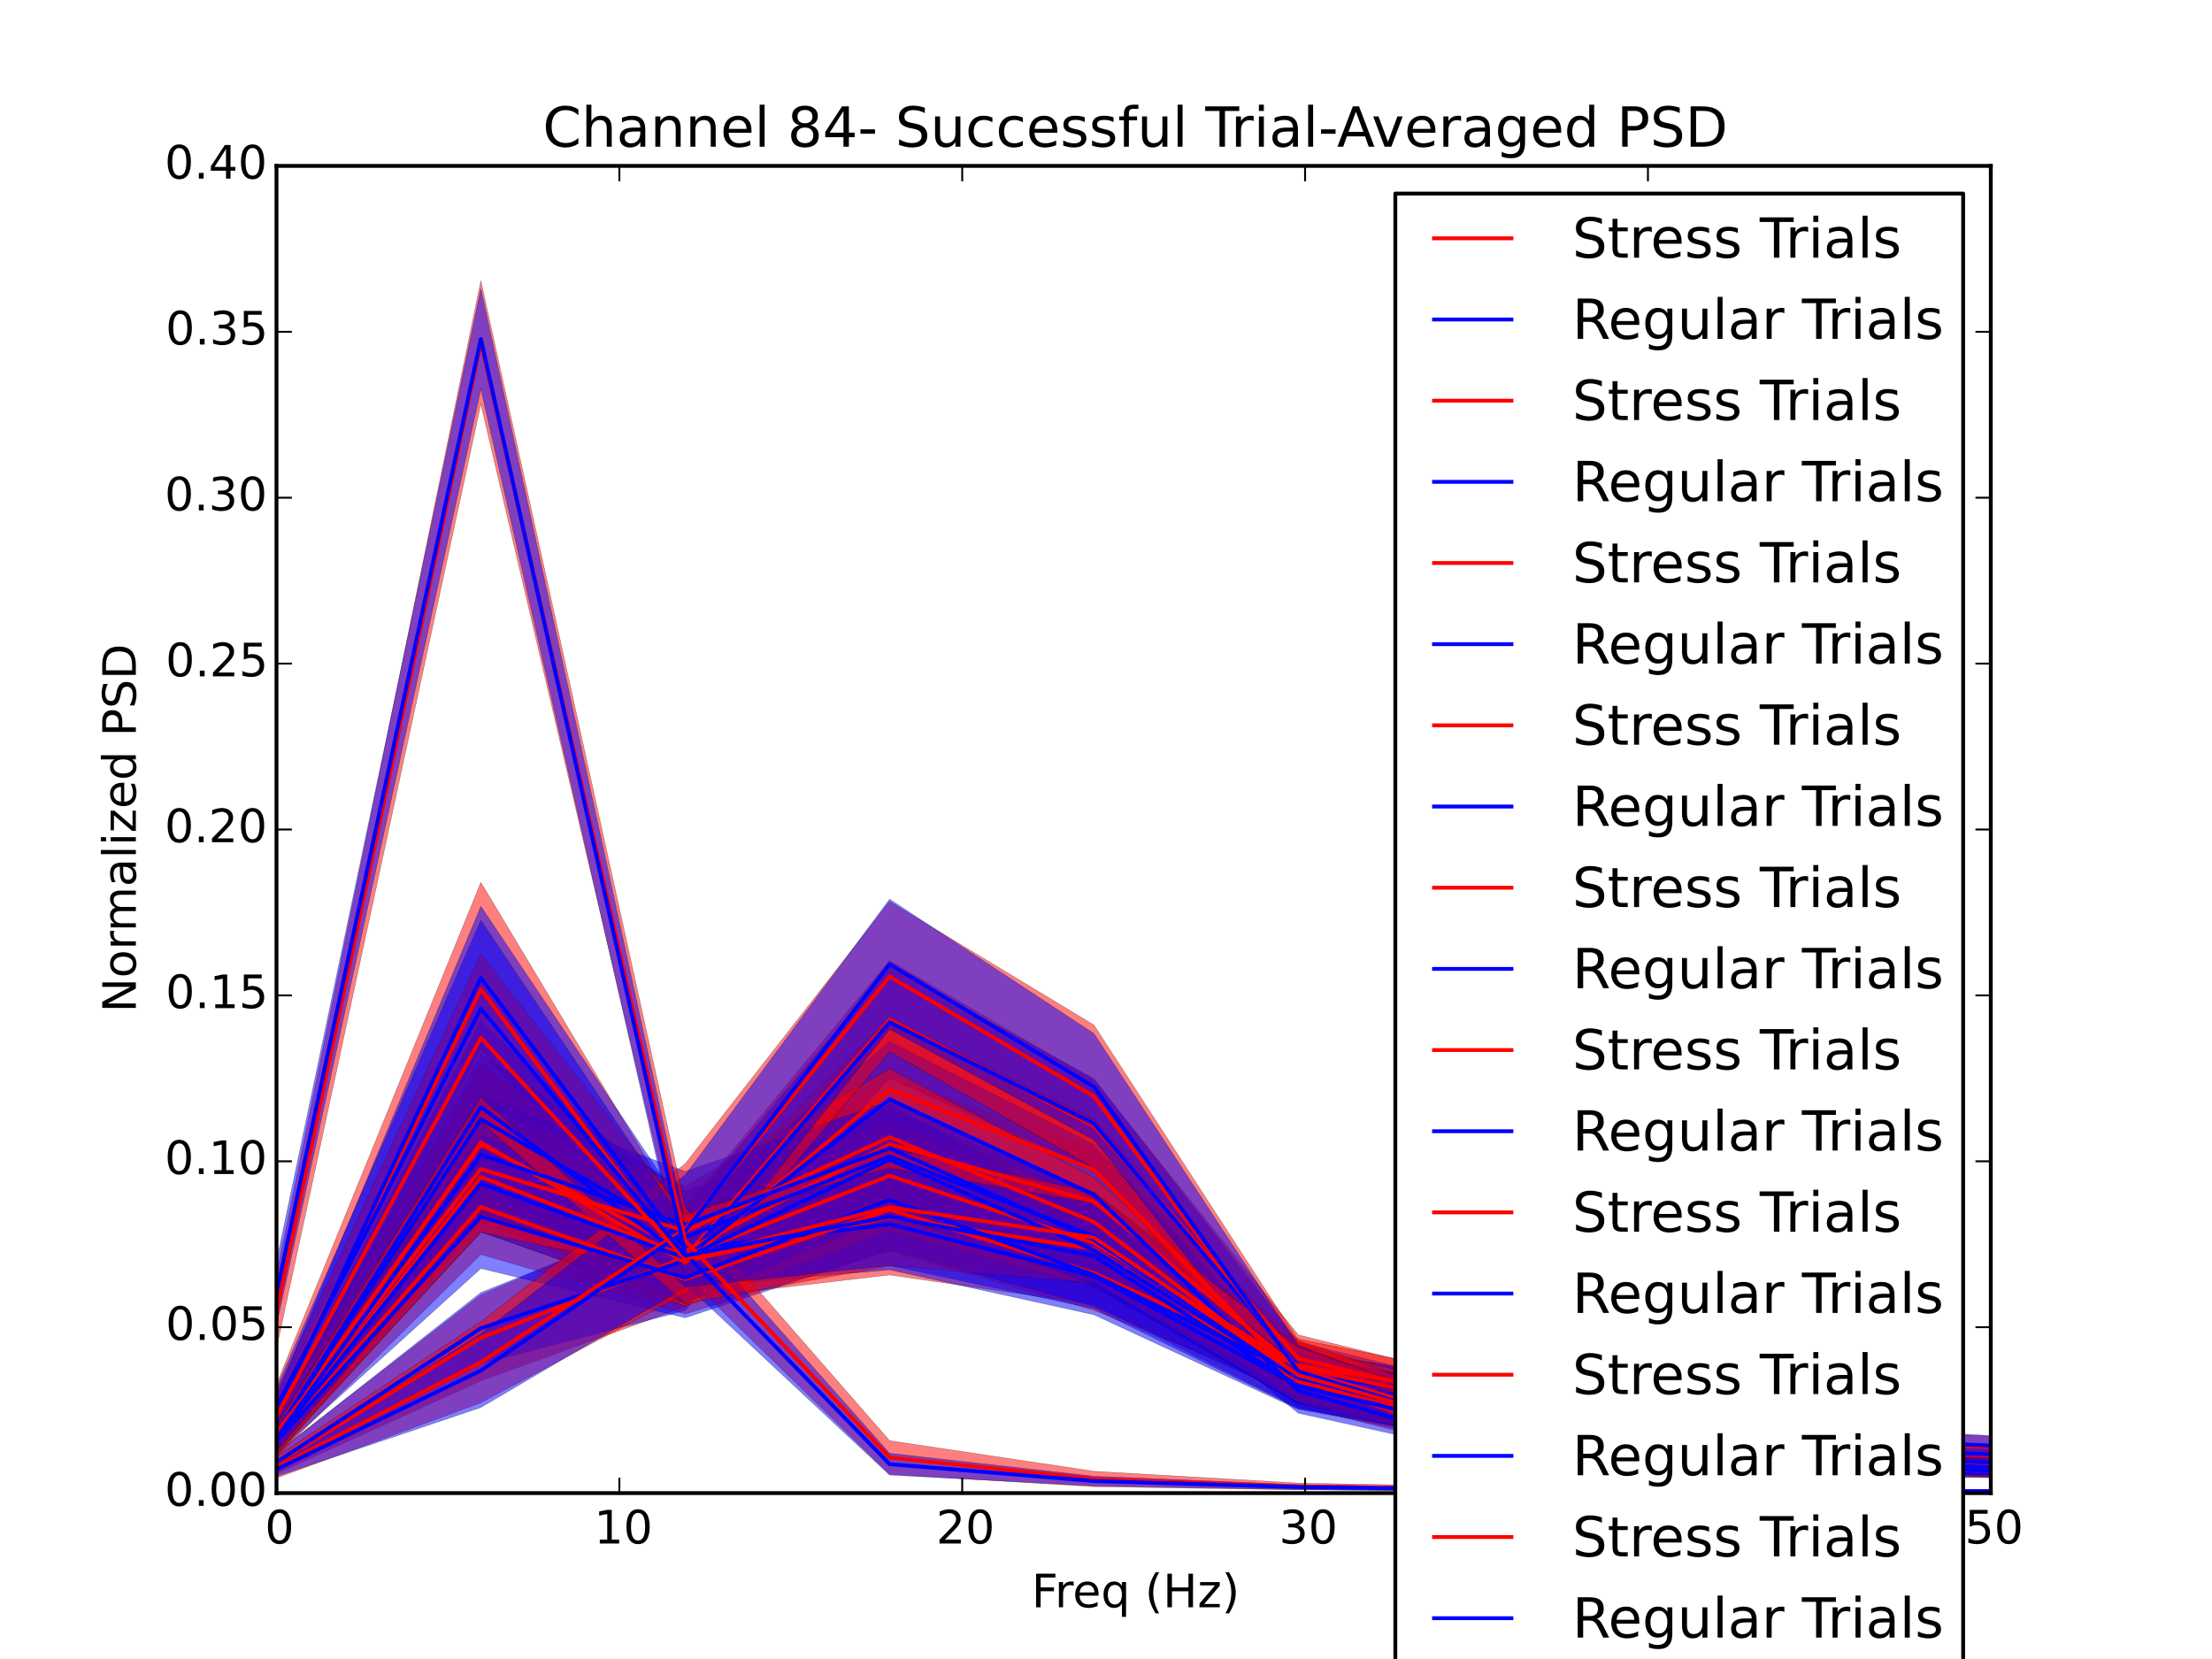 <?xml version="1.0" encoding="utf-8" standalone="no"?>
<!DOCTYPE svg PUBLIC "-//W3C//DTD SVG 1.1//EN"
  "http://www.w3.org/Graphics/SVG/1.1/DTD/svg11.dtd">
<!-- Created with matplotlib (http://matplotlib.org/) -->
<svg height="432pt" version="1.1" viewBox="0 0 576 432" width="576pt" xmlns="http://www.w3.org/2000/svg" xmlns:xlink="http://www.w3.org/1999/xlink">
 <defs>
  <style type="text/css">
*{stroke-linecap:butt;stroke-linejoin:round;}
  </style>
 </defs>
 <g id="figure_1">
  <g id="patch_1">
   <path d="
M0 432
L576 432
L576 0
L0 0
z
" style="fill:#ffffff;"/>
  </g>
  <g id="axes_1">
   <g id="patch_2">
    <path d="
M72 388.8
L518.4 388.8
L518.4 43.2
L72 43.2
z
" style="fill:#ffffff;"/>
   </g>
   <g id="PolyCollection_1">
    <defs>
     <path d="
M72 -53.74
L72 -48.27
L125.215 -72.445
L178.43 -91.713
L231.645 -151.147
L284.86 -126.745
L338.075 -72.106
L391.29 -59.613
L444.505 -55.111
L497.72 -50.009
L550.935 -47.648
L604.15 -47.336
L657.365 -45.603
L710.58 -44.738
L763.795 -44.384
L817.01 -44.096
L870.225 -43.912
L923.44 -43.79
L976.655 -43.734
L1029.87 -43.641
L1083.09 -43.582
L1136.3 -43.541
L1189.52 -43.51
L1242.73 -43.458
L1295.95 -43.423
L1349.16 -43.402
L1402.38 -43.384
L1455.59 -43.38
L1508.81 -43.376
L1562.02 -43.348
L1615.24 -43.399
L1615.24 -43.588
L1615.24 -43.588
L1562.02 -43.485
L1508.81 -43.492
L1455.59 -43.54
L1402.38 -43.578
L1349.16 -43.606
L1295.95 -43.631
L1242.73 -43.666
L1189.52 -43.7
L1136.3 -43.769
L1083.09 -43.836
L1029.87 -43.963
L976.655 -44.066
L923.44 -44.206
L870.225 -44.46
L817.01 -44.699
L763.795 -45.042
L710.58 -45.511
L657.365 -47.072
L604.15 -50.074
L550.935 -49.974
L497.72 -54.296
L444.505 -63.786
L391.29 -71.173
L338.075 -84.392
L284.86 -150.755
L231.645 -181.867
L178.43 -117.58
L125.215 -94.808
L72 -53.74
z
" id="m3407389816" style="stroke:#000000;stroke-opacity:0.5;stroke-width:0.1;"/>
    </defs>
    <g clip-path="url(#p7ff5b81e1d)">
     <use style="fill:#ff0000;fill-opacity:0.5;stroke:#000000;stroke-opacity:0.5;stroke-width:0.1;" x="0.0" xlink:href="#m3407389816" y="432.0"/>
    </g>
   </g>
   <g id="PolyCollection_2">
    <defs>
     <path d="
M72 -53.638
L72 -48.799
L125.215 -76.836
L178.43 -90.749
L231.645 -151.415
L284.86 -127.659
L338.075 -69.907
L391.29 -58.55
L444.505 -54.513
L497.72 -49.898
L550.935 -47.748
L604.15 -48.281
L657.365 -45.979
L710.58 -44.745
L763.795 -44.34
L817.01 -44.172
L870.225 -43.999
L923.44 -43.869
L976.655 -43.758
L1029.87 -43.676
L1083.09 -43.616
L1136.3 -43.574
L1189.52 -43.528
L1242.73 -43.499
L1295.95 -43.474
L1349.16 -43.439
L1402.38 -43.425
L1455.59 -43.417
L1508.81 -43.397
L1562.02 -43.377
L1615.24 -43.459
L1615.24 -43.6
L1615.24 -43.6
L1562.02 -43.516
L1508.81 -43.54
L1455.59 -43.531
L1402.38 -43.56
L1349.16 -43.595
L1295.95 -43.653
L1242.73 -43.697
L1189.52 -43.732
L1136.3 -43.825
L1083.09 -43.905
L1029.87 -44.014
L976.655 -44.123
L923.44 -44.276
L870.225 -44.452
L817.01 -44.765
L763.795 -45.252
L710.58 -45.834
L657.365 -47.469
L604.15 -50.964
L550.935 -50.147
L497.72 -54.626
L444.505 -63.735
L391.29 -69.415
L338.075 -82.511
L284.86 -151.156
L231.645 -180.175
L178.43 -116.764
L125.215 -95.421
L72 -53.638
z
" id="ma4628889e8" style="stroke:#000000;stroke-opacity:0.5;stroke-width:0.1;"/>
    </defs>
    <g clip-path="url(#p7ff5b81e1d)">
     <use style="fill:#0000ff;fill-opacity:0.5;stroke:#000000;stroke-opacity:0.5;stroke-width:0.1;" x="0.0" xlink:href="#ma4628889e8" y="432.0"/>
    </g>
   </g>
   <g id="PolyCollection_3">
    <defs>
     <path d="
M72 -71.518
L72 -59.008
L125.215 -146.541
L178.43 -93.799
L231.645 -100.015
L284.86 -92.306
L338.075 -65.419
L391.29 -54.028
L444.505 -49.882
L497.72 -47.955
L550.935 -47.007
L604.15 -47.019
L657.365 -46.099
L710.58 -45.243
L763.795 -44.817
L817.01 -44.617
L870.225 -44.416
L923.44 -44.217
L976.655 -44.026
L1029.87 -43.895
L1083.09 -43.86
L1136.3 -43.767
L1189.52 -43.734
L1242.73 -43.683
L1295.95 -43.614
L1349.16 -43.543
L1402.38 -43.525
L1455.59 -43.499
L1508.81 -43.471
L1562.02 -43.47
L1615.24 -43.52
L1615.24 -43.701
L1615.24 -43.701
L1562.02 -43.669
L1508.81 -43.695
L1455.59 -43.74
L1402.38 -43.789
L1349.16 -43.877
L1295.95 -43.939
L1242.73 -43.993
L1189.52 -44.086
L1136.3 -44.14
L1083.09 -44.263
L1029.87 -44.388
L976.655 -44.624
L923.44 -44.8
L870.225 -45.152
L817.01 -45.581
L763.795 -45.933
L710.58 -46.609
L657.365 -47.813
L604.15 -49.902
L550.935 -49.497
L497.72 -50.909
L444.505 -54.314
L391.29 -61.113
L338.075 -79.139
L284.86 -121.322
L231.645 -129.948
L178.43 -113.504
L125.215 -202.232
L72 -71.518
z
" id="m9c8b0754ed" style="stroke:#000000;stroke-opacity:0.5;stroke-width:0.1;"/>
    </defs>
    <g clip-path="url(#p7ff5b81e1d)">
     <use style="fill:#ff0000;fill-opacity:0.5;stroke:#000000;stroke-opacity:0.5;stroke-width:0.1;" x="0.0" xlink:href="#m9c8b0754ed" y="432.0"/>
    </g>
   </g>
   <g id="PolyCollection_4">
    <defs>
     <path d="
M72 -68.548
L72 -59.125
L125.215 -158.764
L178.43 -96.719
L231.645 -101.348
L284.86 -89.642
L338.075 -65.01
L391.29 -55.545
L444.505 -50.709
L497.72 -48.503
L550.935 -47.508
L604.15 -48.051
L657.365 -46.389
L710.58 -45.398
L763.795 -44.983
L817.01 -44.772
L870.225 -44.485
L923.44 -44.328
L976.655 -44.139
L1029.87 -44.001
L1083.09 -43.95
L1136.3 -43.861
L1189.52 -43.749
L1242.73 -43.684
L1295.95 -43.66
L1349.16 -43.627
L1402.38 -43.597
L1455.59 -43.578
L1508.81 -43.52
L1562.02 -43.509
L1615.24 -43.565
L1615.24 -43.766
L1615.24 -43.766
L1562.02 -43.71
L1508.81 -43.763
L1455.59 -43.798
L1402.38 -43.823
L1349.16 -43.833
L1295.95 -43.91
L1242.73 -43.978
L1189.52 -44.077
L1136.3 -44.22
L1083.09 -44.379
L1029.87 -44.581
L976.655 -44.69
L923.44 -44.961
L870.225 -45.237
L817.01 -45.608
L763.795 -46.196
L710.58 -46.929
L657.365 -48.351
L604.15 -50.617
L550.935 -50.426
L497.72 -51.851
L444.505 -54.993
L391.29 -61.784
L338.075 -77.23
L284.86 -109.829
L231.645 -125.086
L178.43 -116.666
L125.215 -195.993
L72 -68.548
z
" id="mde6115ec18" style="stroke:#000000;stroke-opacity:0.5;stroke-width:0.1;"/>
    </defs>
    <g clip-path="url(#p7ff5b81e1d)">
     <use style="fill:#0000ff;fill-opacity:0.5;stroke:#000000;stroke-opacity:0.5;stroke-width:0.1;" x="0.0" xlink:href="#mde6115ec18" y="432.0"/>
    </g>
   </g>
   <g id="PolyCollection_5">
    <defs>
     <path d="
M72 -60.948
L72 -52.656
L125.215 -105.358
L178.43 -89.844
L231.645 -106.208
L284.86 -90.827
L338.075 -69.395
L391.29 -63.498
L444.505 -57.436
L497.72 -53.1
L550.935 -51.181
L604.15 -51.699
L657.365 -50.206
L710.58 -49.391
L763.795 -49.064
L817.01 -48.609
L870.225 -48.011
L923.44 -48.033
L976.655 -47.358
L1029.87 -46.791
L1083.09 -46.597
L1136.3 -46.693
L1189.52 -46.32
L1242.73 -46.093
L1295.95 -46.027
L1349.16 -45.816
L1402.38 -45.532
L1455.59 -45.378
L1508.81 -45.271
L1562.02 -45.032
L1615.24 -44.946
L1615.24 -46.468
L1615.24 -46.468
L1562.02 -46.678
L1508.81 -46.726
L1455.59 -46.981
L1402.38 -47.126
L1349.16 -47.441
L1295.95 -47.705
L1242.73 -47.963
L1189.52 -48.579
L1136.3 -48.983
L1083.09 -49.192
L1029.87 -49.091
L976.655 -49.407
L923.44 -50.733
L870.225 -51.472
L817.01 -51.975
L763.795 -52.078
L710.58 -52.953
L657.365 -54.129
L604.15 -56.528
L550.935 -56.597
L497.72 -58.917
L444.505 -64.841
L391.29 -72.581
L338.075 -83.309
L284.86 -110.179
L231.645 -127.779
L178.43 -108.052
L125.215 -130.032
L72 -60.948
z
" id="mba1d8f26e8" style="stroke:#000000;stroke-opacity:0.5;stroke-width:0.1;"/>
    </defs>
    <g clip-path="url(#p7ff5b81e1d)">
     <use style="fill:#ff0000;fill-opacity:0.5;stroke:#000000;stroke-opacity:0.5;stroke-width:0.1;" x="0.0" xlink:href="#mba1d8f26e8" y="432.0"/>
    </g>
   </g>
   <g id="PolyCollection_6">
    <defs>
     <path d="
M72 -59.856
L72 -53.537
L125.215 -101.7
L178.43 -88.851
L231.645 -106.436
L284.86 -91.828
L338.075 -68.036
L391.29 -62.503
L444.505 -57.271
L497.72 -53.529
L550.935 -52.16
L604.15 -52.383
L657.365 -50.903
L710.58 -49.587
L763.795 -49.405
L817.01 -48.979
L870.225 -48.381
L923.44 -48.12
L976.655 -47.744
L1029.87 -47.117
L1083.09 -46.951
L1136.3 -46.668
L1189.52 -46.342
L1242.73 -45.874
L1295.95 -45.986
L1349.16 -45.57
L1402.38 -45.416
L1455.59 -45.326
L1508.81 -45.164
L1562.02 -45.072
L1615.24 -45.08
L1615.24 -45.995
L1615.24 -45.995
L1562.02 -46.21
L1508.81 -46.468
L1455.59 -46.831
L1402.38 -47.161
L1349.16 -47.225
L1295.95 -47.481
L1242.73 -47.66
L1189.52 -47.968
L1136.3 -48.449
L1083.09 -49.148
L1029.87 -49.541
L976.655 -50.172
L923.44 -50.318
L870.225 -51.181
L817.01 -52.141
L763.795 -52.334
L710.58 -53.192
L657.365 -55.093
L604.15 -57.667
L550.935 -56.302
L497.72 -59.334
L444.505 -64.927
L391.29 -71.665
L338.075 -80.181
L284.86 -108.118
L231.645 -132.725
L178.43 -109.71
L125.215 -128.687
L72 -59.856
z
" id="mdb65cea51b" style="stroke:#000000;stroke-opacity:0.5;stroke-width:0.1;"/>
    </defs>
    <g clip-path="url(#p7ff5b81e1d)">
     <use style="fill:#0000ff;fill-opacity:0.5;stroke:#000000;stroke-opacity:0.5;stroke-width:0.1;" x="0.0" xlink:href="#mdb65cea51b" y="432.0"/>
    </g>
   </g>
   <g id="PolyCollection_7">
    <defs>
     <path d="
M72 -64.225
L72 -53.533
L125.215 -113.737
L178.43 -94.537
L231.645 -117.07
L284.86 -105.31
L338.075 -68.553
L391.29 -54.623
L444.505 -50.684
L497.72 -48.848
L550.935 -47.993
L604.15 -48.234
L657.365 -46.868
L710.58 -45.822
L763.795 -45.322
L817.01 -44.986
L870.225 -44.813
L923.44 -44.669
L976.655 -44.431
L1029.87 -44.236
L1083.09 -44.115
L1136.3 -44.057
L1189.52 -43.969
L1242.73 -43.926
L1295.95 -43.895
L1349.16 -43.827
L1402.38 -43.753
L1455.59 -43.724
L1508.81 -43.687
L1562.02 -43.634
L1615.24 -43.698
L1615.24 -44.035
L1615.24 -44.035
L1562.02 -43.93
L1508.81 -43.977
L1455.59 -44.082
L1402.38 -44.153
L1349.16 -44.187
L1295.95 -44.381
L1242.73 -44.483
L1189.52 -44.56
L1136.3 -44.608
L1083.09 -44.699
L1029.87 -44.824
L976.655 -45.181
L923.44 -45.467
L870.225 -45.746
L817.01 -46.353
L763.795 -47.059
L710.58 -47.694
L657.365 -48.902
L604.15 -51.814
L550.935 -50.533
L497.72 -52.18
L444.505 -55.349
L391.29 -61.646
L338.075 -82.484
L284.86 -132.818
L231.645 -151.099
L178.43 -117.909
L125.215 -154.315
L72 -64.225
z
" id="m7291d4c32f" style="stroke:#000000;stroke-opacity:0.5;stroke-width:0.1;"/>
    </defs>
    <g clip-path="url(#p7ff5b81e1d)">
     <use style="fill:#ff0000;fill-opacity:0.5;stroke:#000000;stroke-opacity:0.5;stroke-width:0.1;" x="0.0" xlink:href="#m7291d4c32f" y="432.0"/>
    </g>
   </g>
   <g id="PolyCollection_8">
    <defs>
     <path d="
M72 -62.976
L72 -54.944
L125.215 -123.666
L178.43 -97.866
L231.645 -118.723
L284.86 -98.504
L338.075 -66.299
L391.29 -54.935
L444.505 -51.232
L497.72 -48.923
L550.935 -48.079
L604.15 -49.413
L657.365 -47.349
L710.58 -46.018
L763.795 -45.685
L817.01 -45.238
L870.225 -44.888
L923.44 -44.668
L976.655 -44.549
L1029.87 -44.447
L1083.09 -44.297
L1136.3 -44.153
L1189.52 -44.101
L1242.73 -44.015
L1295.95 -43.942
L1349.16 -43.88
L1402.38 -43.844
L1455.59 -43.795
L1508.81 -43.727
L1562.02 -43.682
L1615.24 -43.754
L1615.24 -44.069
L1615.24 -44.069
L1562.02 -43.968
L1508.81 -44.055
L1455.59 -44.131
L1402.38 -44.158
L1349.16 -44.189
L1295.95 -44.258
L1242.73 -44.398
L1189.52 -44.606
L1136.3 -44.795
L1083.09 -44.881
L1029.87 -45.126
L976.655 -45.299
L923.44 -45.525
L870.225 -45.866
L817.01 -46.471
L763.795 -47.178
L710.58 -47.675
L657.365 -49.502
L604.15 -53.049
L550.935 -51.451
L497.72 -52.791
L444.505 -55.914
L391.29 -62.968
L338.075 -79.422
L284.86 -121.633
L231.645 -143.014
L178.43 -121.743
L125.215 -157.467
L72 -62.976
z
" id="m3f8410f2eb" style="stroke:#000000;stroke-opacity:0.5;stroke-width:0.1;"/>
    </defs>
    <g clip-path="url(#p7ff5b81e1d)">
     <use style="fill:#0000ff;fill-opacity:0.5;stroke:#000000;stroke-opacity:0.5;stroke-width:0.1;" x="0.0" xlink:href="#m3f8410f2eb" y="432.0"/>
    </g>
   </g>
   <g id="PolyCollection_9">
    <defs>
     <path d="
M72 -62.673
L72 -52.953
L125.215 -113.977
L178.43 -92.074
L231.645 -129.742
L284.86 -113.994
L338.075 -65.88
L391.29 -52.473
L444.505 -49.103
L497.72 -47.458
L550.935 -46.813
L604.15 -47.132
L657.365 -45.808
L710.58 -44.859
L763.795 -44.756
L817.01 -44.521
L870.225 -44.332
L923.44 -44.142
L976.655 -44.045
L1029.87 -43.94
L1083.09 -43.857
L1136.3 -43.781
L1189.52 -43.764
L1242.73 -43.726
L1295.95 -43.649
L1349.16 -43.621
L1402.38 -43.579
L1455.59 -43.555
L1508.81 -43.535
L1562.02 -43.538
L1615.24 -43.552
L1615.24 -43.847
L1615.24 -43.847
L1562.02 -43.746
L1508.81 -43.769
L1455.59 -43.819
L1402.38 -43.874
L1349.16 -43.913
L1295.95 -43.968
L1242.73 -44.017
L1189.52 -44.109
L1136.3 -44.175
L1083.09 -44.274
L1029.87 -44.432
L976.655 -44.584
L923.44 -44.7
L870.225 -44.907
L817.01 -45.312
L763.795 -45.601
L710.58 -46.168
L657.365 -47.117
L604.15 -49.902
L550.935 -48.879
L497.72 -49.895
L444.505 -52.316
L391.29 -57.325
L338.075 -79.668
L284.86 -140.806
L231.645 -167.01
L178.43 -114.34
L125.215 -155.05
L72 -62.673
z
" id="m205bbe61d5" style="stroke:#000000;stroke-opacity:0.5;stroke-width:0.1;"/>
    </defs>
    <g clip-path="url(#p7ff5b81e1d)">
     <use style="fill:#ff0000;fill-opacity:0.5;stroke:#000000;stroke-opacity:0.5;stroke-width:0.1;" x="0.0" xlink:href="#m205bbe61d5" y="432.0"/>
    </g>
   </g>
   <g id="PolyCollection_10">
    <defs>
     <path d="
M72 -63.669
L72 -54.087
L125.215 -121.373
L178.43 -92.965
L231.645 -130.725
L284.86 -107.833
L338.075 -64.014
L391.29 -52.314
L444.505 -49.075
L497.72 -47.455
L550.935 -47.04
L604.15 -47.711
L657.365 -45.734
L710.58 -44.98
L763.795 -44.679
L817.01 -44.432
L870.225 -44.31
L923.44 -44.196
L976.655 -44.047
L1029.87 -43.956
L1083.09 -43.842
L1136.3 -43.819
L1189.52 -43.743
L1242.73 -43.714
L1295.95 -43.678
L1349.16 -43.633
L1402.38 -43.603
L1455.59 -43.59
L1508.81 -43.533
L1562.02 -43.517
L1615.24 -43.614
L1615.24 -43.852
L1615.24 -43.852
L1562.02 -43.748
L1508.81 -43.766
L1455.59 -43.811
L1402.38 -43.851
L1349.16 -43.902
L1295.95 -43.988
L1242.73 -44.028
L1189.52 -44.172
L1136.3 -44.205
L1083.09 -44.266
L1029.87 -44.438
L976.655 -44.577
L923.44 -44.662
L870.225 -44.904
L817.01 -45.149
L763.795 -45.648
L710.58 -46.019
L657.365 -47.67
L604.15 -50.408
L550.935 -48.972
L497.72 -49.858
L444.505 -52.231
L391.29 -57.077
L338.075 -75.665
L284.86 -133.894
L231.645 -160.792
L178.43 -116.076
L125.215 -166.071
L72 -63.669
z
" id="me424b28280" style="stroke:#000000;stroke-opacity:0.5;stroke-width:0.1;"/>
    </defs>
    <g clip-path="url(#p7ff5b81e1d)">
     <use style="fill:#0000ff;fill-opacity:0.5;stroke:#000000;stroke-opacity:0.5;stroke-width:0.1;" x="0.0" xlink:href="#me424b28280" y="432.0"/>
    </g>
   </g>
   <g id="PolyCollection_11">
    <defs>
     <path d="
M72 -61.296
L72 -53.239
L125.215 -111.501
L178.43 -91.858
L231.645 -111.446
L284.86 -96.904
L338.075 -70.274
L391.29 -60.688
L444.505 -54.991
L497.72 -51.321
L550.935 -49.916
L604.15 -50.479
L657.365 -48.62
L710.58 -47.308
L763.795 -46.812
L817.01 -46.307
L870.225 -45.847
L923.44 -45.548
L976.655 -45.219
L1029.87 -45.021
L1083.09 -44.764
L1136.3 -44.536
L1189.52 -44.441
L1242.73 -44.412
L1295.95 -44.251
L1349.16 -44.18
L1402.38 -44.097
L1455.59 -44.029
L1508.81 -43.944
L1562.02 -43.893
L1615.24 -43.918
L1615.24 -44.385
L1615.24 -44.385
L1562.02 -44.357
L1508.81 -44.34
L1455.59 -44.529
L1402.38 -44.63
L1349.16 -44.752
L1295.95 -44.885
L1242.73 -44.887
L1189.52 -45.202
L1136.3 -45.477
L1083.09 -45.637
L1029.87 -45.984
L976.655 -46.501
L923.44 -46.914
L870.225 -47.51
L817.01 -48.307
L763.795 -49.12
L710.58 -49.849
L657.365 -51.249
L604.15 -53.894
L550.935 -53.491
L497.72 -56.113
L444.505 -61.47
L391.29 -68.575
L338.075 -81.615
L284.86 -119.797
L231.645 -140.218
L178.43 -118.119
L125.215 -139.548
L72 -61.296
z
" id="m1f45443c68" style="stroke:#000000;stroke-opacity:0.5;stroke-width:0.1;"/>
    </defs>
    <g clip-path="url(#p7ff5b81e1d)">
     <use style="fill:#ff0000;fill-opacity:0.5;stroke:#000000;stroke-opacity:0.5;stroke-width:0.1;" x="0.0" xlink:href="#m1f45443c68" y="432.0"/>
    </g>
   </g>
   <g id="PolyCollection_12">
    <defs>
     <path d="
M72 -60.654
L72 -53.938
L125.215 -111.138
L178.43 -92.728
L231.645 -115.693
L284.86 -97.679
L338.075 -66.546
L391.29 -59.12
L444.505 -54.724
L497.72 -51.853
L550.935 -50.345
L604.15 -50.857
L657.365 -48.868
L710.58 -47.566
L763.795 -47.074
L817.01 -46.804
L870.225 -46.247
L923.44 -45.861
L976.655 -45.459
L1029.87 -45.051
L1083.09 -44.747
L1136.3 -44.648
L1189.52 -44.574
L1242.73 -44.434
L1295.95 -44.362
L1349.16 -44.253
L1402.38 -44.096
L1455.59 -44.02
L1508.81 -44.002
L1562.02 -43.922
L1615.24 -44.037
L1615.24 -44.477
L1615.24 -44.477
L1562.02 -44.408
L1508.81 -44.479
L1455.59 -44.644
L1402.38 -44.737
L1349.16 -44.829
L1295.95 -44.998
L1242.73 -45.146
L1189.52 -45.392
L1136.3 -45.787
L1083.09 -46.023
L1029.87 -46.334
L976.655 -46.682
L923.44 -47.126
L870.225 -47.779
L817.01 -48.494
L763.795 -49.047
L710.58 -50.183
L657.365 -52.111
L604.15 -55.7
L550.935 -54.078
L497.72 -56.108
L444.505 -61.356
L391.29 -68.374
L338.075 -79.64
L284.86 -115.222
L231.645 -144.396
L178.43 -116.167
L125.215 -136.456
L72 -60.654
z
" id="md5d6f93ad0" style="stroke:#000000;stroke-opacity:0.5;stroke-width:0.1;"/>
    </defs>
    <g clip-path="url(#p7ff5b81e1d)">
     <use style="fill:#0000ff;fill-opacity:0.5;stroke:#000000;stroke-opacity:0.5;stroke-width:0.1;" x="0.0" xlink:href="#md5d6f93ad0" y="432.0"/>
    </g>
   </g>
   <g id="PolyCollection_13">
    <defs>
     <path d="
M72 -64.43
L72 -53.653
L125.215 -111.124
L178.43 -99.653
L231.645 -118.013
L284.86 -102.321
L338.075 -67.697
L391.29 -55.136
L444.505 -51.352
L497.72 -49.784
L550.935 -48.643
L604.15 -49.089
L657.365 -47.465
L710.58 -46.283
L763.795 -46.002
L817.01 -45.581
L870.225 -45.33
L923.44 -45.148
L976.655 -44.946
L1029.87 -44.696
L1083.09 -44.587
L1136.3 -44.453
L1189.52 -44.367
L1242.73 -44.306
L1295.95 -44.14
L1349.16 -44.055
L1402.38 -44.008
L1455.59 -44.021
L1508.81 -43.97
L1562.02 -43.888
L1615.24 -43.935
L1615.24 -44.292
L1615.24 -44.292
L1562.02 -44.246
L1508.81 -44.348
L1455.59 -44.378
L1402.38 -44.518
L1349.16 -44.531
L1295.95 -44.79
L1242.73 -44.998
L1189.52 -45.167
L1136.3 -45.289
L1083.09 -45.439
L1029.87 -45.755
L976.655 -46.072
L923.44 -46.263
L870.225 -46.46
L817.01 -46.944
L763.795 -47.46
L710.58 -48.297
L657.365 -49.632
L604.15 -52.11
L550.935 -51.5
L497.72 -53.08
L444.505 -56.231
L391.29 -61.276
L338.075 -78.342
L284.86 -125.317
L231.645 -153.69
L178.43 -123.147
L125.215 -144.04
L72 -64.43
z
" id="maa2fb4003a" style="stroke:#000000;stroke-opacity:0.5;stroke-width:0.1;"/>
    </defs>
    <g clip-path="url(#p7ff5b81e1d)">
     <use style="fill:#ff0000;fill-opacity:0.5;stroke:#000000;stroke-opacity:0.5;stroke-width:0.1;" x="0.0" xlink:href="#maa2fb4003a" y="432.0"/>
    </g>
   </g>
   <g id="PolyCollection_14">
    <defs>
     <path d="
M72 -61.044
L72 -54.092
L125.215 -116.052
L178.43 -99.163
L231.645 -120.708
L284.86 -96.926
L338.075 -66.576
L391.29 -55.95
L444.505 -51.896
L497.72 -49.835
L550.935 -48.883
L604.15 -49.654
L657.365 -47.597
L710.58 -46.566
L763.795 -46.083
L817.01 -45.802
L870.225 -45.434
L923.44 -45.085
L976.655 -44.901
L1029.87 -44.725
L1083.09 -44.587
L1136.3 -44.462
L1189.52 -44.408
L1242.73 -44.266
L1295.95 -44.193
L1349.16 -44.092
L1402.38 -44.022
L1455.59 -43.994
L1508.81 -43.939
L1562.02 -43.887
L1615.24 -43.939
L1615.24 -44.326
L1615.24 -44.326
L1562.02 -44.212
L1508.81 -44.324
L1455.59 -44.401
L1402.38 -44.53
L1349.16 -44.618
L1295.95 -44.723
L1242.73 -44.892
L1189.52 -45.068
L1136.3 -45.258
L1083.09 -45.411
L1029.87 -45.683
L976.655 -45.892
L923.44 -46.237
L870.225 -46.627
L817.01 -46.976
L763.795 -47.348
L710.58 -48.195
L657.365 -49.726
L604.15 -52.699
L550.935 -52.133
L497.72 -53.379
L444.505 -56.612
L391.29 -63.215
L338.075 -79.896
L284.86 -121.365
L231.645 -145.27
L178.43 -126.957
L125.215 -146.621
L72 -61.044
z
" id="m998a17ba88" style="stroke:#000000;stroke-opacity:0.5;stroke-width:0.1;"/>
    </defs>
    <g clip-path="url(#p7ff5b81e1d)">
     <use style="fill:#0000ff;fill-opacity:0.5;stroke:#000000;stroke-opacity:0.5;stroke-width:0.1;" x="0.0" xlink:href="#m998a17ba88" y="432.0"/>
    </g>
   </g>
   <g id="PolyCollection_15">
    <defs>
     <path d="
M72 -52.683
L72 -47.123
L125.215 -66.735
L178.43 -95.154
L231.645 -158.176
L284.86 -127.906
L338.075 -67.686
L391.29 -55.642
L444.505 -52.026
L497.72 -48.094
L550.935 -46.234
L604.15 -45.708
L657.365 -44.722
L710.58 -44.397
L763.795 -44.199
L817.01 -44.051
L870.225 -43.942
L923.44 -43.852
L976.655 -43.775
L1029.87 -43.748
L1083.09 -43.663
L1136.3 -43.639
L1189.52 -43.61
L1242.73 -43.529
L1295.95 -43.53
L1349.16 -43.491
L1402.38 -43.48
L1455.59 -43.476
L1508.81 -43.43
L1562.02 -43.401
L1615.24 -43.426
L1615.24 -43.662
L1615.24 -43.662
L1562.02 -43.661
L1508.81 -43.709
L1455.59 -43.713
L1402.38 -43.761
L1349.16 -43.845
L1295.95 -43.859
L1242.73 -43.928
L1189.52 -44.017
L1136.3 -44.108
L1083.09 -44.26
L1029.87 -44.307
L976.655 -44.379
L923.44 -44.558
L870.225 -44.687
L817.01 -44.925
L763.795 -45.293
L710.58 -45.414
L657.365 -46.453
L604.15 -48.02
L550.935 -48.419
L497.72 -51.498
L444.505 -58.336
L391.29 -63.924
L338.075 -82.945
L284.86 -165.079
L231.645 -197.23
L178.43 -128.964
L125.215 -87.852
L72 -52.683
z
" id="m0ae8bd8445" style="stroke:#000000;stroke-opacity:0.5;stroke-width:0.1;"/>
    </defs>
    <g clip-path="url(#p7ff5b81e1d)">
     <use style="fill:#ff0000;fill-opacity:0.5;stroke:#000000;stroke-opacity:0.5;stroke-width:0.1;" x="0.0" xlink:href="#m0ae8bd8445" y="432.0"/>
    </g>
   </g>
   <g id="PolyCollection_16">
    <defs>
     <path d="
M72 -51.167
L72 -47.56
L125.215 -65.501
L178.43 -96.785
L231.645 -163.988
L284.86 -135.18
L338.075 -68.068
L391.29 -55.233
L444.505 -52.224
L497.72 -48.345
L550.935 -46.343
L604.15 -45.868
L657.365 -44.895
L710.58 -44.405
L763.795 -44.248
L817.01 -44.065
L870.225 -43.958
L923.44 -43.879
L976.655 -43.817
L1029.87 -43.734
L1083.09 -43.69
L1136.3 -43.654
L1189.52 -43.593
L1242.73 -43.561
L1295.95 -43.557
L1349.16 -43.509
L1402.38 -43.472
L1455.59 -43.455
L1508.81 -43.439
L1562.02 -43.422
L1615.24 -43.433
L1615.24 -43.631
L1615.24 -43.631
L1562.02 -43.606
L1508.81 -43.647
L1455.59 -43.686
L1402.38 -43.706
L1349.16 -43.722
L1295.95 -43.782
L1242.73 -43.843
L1189.52 -43.954
L1136.3 -43.984
L1083.09 -44.08
L1029.87 -44.198
L976.655 -44.342
L923.44 -44.48
L870.225 -44.634
L817.01 -44.814
L763.795 -45.044
L710.58 -45.333
L657.365 -46.021
L604.15 -47.331
L550.935 -48.224
L497.72 -51.504
L444.505 -57.995
L391.29 -61.687
L338.075 -81.696
L284.86 -162.855
L231.645 -197.863
L178.43 -126.023
L125.215 -84.705
L72 -51.167
z
" id="mca54fc620c" style="stroke:#000000;stroke-opacity:0.5;stroke-width:0.1;"/>
    </defs>
    <g clip-path="url(#p7ff5b81e1d)">
     <use style="fill:#0000ff;fill-opacity:0.5;stroke:#000000;stroke-opacity:0.5;stroke-width:0.1;" x="0.0" xlink:href="#mca54fc620c" y="432.0"/>
    </g>
   </g>
   <g id="PolyCollection_17">
    <defs>
     <path d="
M72 -100.109
L72 -80.888
L125.215 -326.786
L178.43 -100.004
L231.645 -48.089
L284.86 -44.884
L338.075 -44.061
L391.29 -43.616
L444.505 -43.502
L497.72 -43.493
L550.935 -43.518
L604.15 -43.589
L657.365 -43.418
L710.58 -43.33
L763.795 -43.326
L817.01 -43.321
L870.225 -43.302
L923.44 -43.295
L976.655 -43.281
L1029.87 -43.269
L1083.09 -43.265
L1136.3 -43.269
L1189.52 -43.258
L1242.73 -43.247
L1295.95 -43.247
L1349.16 -43.247
L1402.38 -43.247
L1455.59 -43.239
L1508.81 -43.234
L1562.02 -43.232
L1615.24 -43.231
L1615.24 -43.261
L1615.24 -43.261
L1562.02 -43.263
L1508.81 -43.269
L1455.59 -43.288
L1402.38 -43.295
L1349.16 -43.289
L1295.95 -43.288
L1242.73 -43.301
L1189.52 -43.321
L1136.3 -43.347
L1083.09 -43.331
L1029.87 -43.356
L976.655 -43.366
L923.44 -43.378
L870.225 -43.412
L817.01 -43.455
L763.795 -43.499
L710.58 -43.533
L657.365 -43.687
L604.15 -44.004
L550.935 -43.878
L497.72 -43.949
L444.505 -44.253
L391.29 -44.845
L338.075 -45.808
L284.86 -48.881
L231.645 -56.848
L178.43 -117.809
L125.215 -358.907
L72 -100.109
z
" id="m3043757d1d" style="stroke:#000000;stroke-opacity:0.5;stroke-width:0.1;"/>
    </defs>
    <g clip-path="url(#p7ff5b81e1d)">
     <use style="fill:#ff0000;fill-opacity:0.5;stroke:#000000;stroke-opacity:0.5;stroke-width:0.1;" x="0.0" xlink:href="#m3043757d1d" y="432.0"/>
    </g>
   </g>
   <g id="PolyCollection_18">
    <defs>
     <path d="
M72 -103.557
L72 -86.915
L125.215 -330.675
L178.43 -97.632
L231.645 -47.914
L284.86 -45.078
L338.075 -44.136
L391.29 -43.672
L444.505 -43.623
L497.72 -43.539
L550.935 -43.574
L604.15 -43.692
L657.365 -43.463
L710.58 -43.364
L763.795 -43.368
L817.01 -43.358
L870.225 -43.338
L923.44 -43.316
L976.655 -43.302
L1029.87 -43.29
L1083.09 -43.282
L1136.3 -43.305
L1189.52 -43.278
L1242.73 -43.261
L1295.95 -43.26
L1349.16 -43.258
L1402.38 -43.258
L1455.59 -43.252
L1508.81 -43.246
L1562.02 -43.245
L1615.24 -43.244
L1615.24 -43.277
L1615.24 -43.277
L1562.02 -43.283
L1508.81 -43.288
L1455.59 -43.304
L1402.38 -43.309
L1349.16 -43.303
L1295.95 -43.315
L1242.73 -43.317
L1189.52 -43.337
L1136.3 -43.372
L1083.09 -43.357
L1029.87 -43.354
L976.655 -43.38
L923.44 -43.418
L870.225 -43.464
L817.01 -43.481
L763.795 -43.482
L710.58 -43.504
L657.365 -43.696
L604.15 -44.145
L550.935 -43.918
L497.72 -43.89
L444.505 -44.09
L391.29 -44.477
L338.075 -45.398
L284.86 -47.587
L231.645 -53.571
L178.43 -113.497
L125.215 -356.826
L72 -103.557
z
" id="m529aaf8fdc" style="stroke:#000000;stroke-opacity:0.5;stroke-width:0.1;"/>
    </defs>
    <g clip-path="url(#p7ff5b81e1d)">
     <use style="fill:#0000ff;fill-opacity:0.5;stroke:#000000;stroke-opacity:0.5;stroke-width:0.1;" x="0.0" xlink:href="#m529aaf8fdc" y="432.0"/>
    </g>
   </g>
   <g id="PolyCollection_19">
    <defs>
     <path d="
M72 -69.537
L72 -57.079
L125.215 -139.967
L178.43 -92.584
L231.645 -102.429
L284.86 -97.95
L338.075 -66.745
L391.29 -54.329
L444.505 -51.141
L497.72 -49.027
L550.935 -47.522
L604.15 -47.074
L657.365 -46.063
L710.58 -45.363
L763.795 -45.045
L817.01 -44.791
L870.225 -44.573
L923.44 -44.372
L976.655 -44.179
L1029.87 -44.178
L1083.09 -44.078
L1136.3 -43.935
L1189.52 -43.84
L1242.73 -43.807
L1295.95 -43.759
L1349.16 -43.699
L1402.38 -43.677
L1455.59 -43.664
L1508.81 -43.619
L1562.02 -43.578
L1615.24 -43.62
L1615.24 -43.921
L1615.24 -43.921
L1562.02 -43.892
L1508.81 -43.972
L1455.59 -44.049
L1402.38 -44.047
L1349.16 -44.125
L1295.95 -44.201
L1242.73 -44.278
L1189.52 -44.418
L1136.3 -44.529
L1083.09 -44.65
L1029.87 -44.835
L976.655 -44.892
L923.44 -45.031
L870.225 -45.439
L817.01 -45.896
L763.795 -46.17
L710.58 -46.59
L657.365 -47.94
L604.15 -49.799
L550.935 -50.07
L497.72 -52.787
L444.505 -58.182
L391.29 -63.212
L338.075 -81.064
L284.86 -121.574
L231.645 -132.844
L178.43 -115.706
L125.215 -183.57
L72 -69.537
z
" id="mc117fa5aa0" style="stroke:#000000;stroke-opacity:0.5;stroke-width:0.1;"/>
    </defs>
    <g clip-path="url(#p7ff5b81e1d)">
     <use style="fill:#ff0000;fill-opacity:0.5;stroke:#000000;stroke-opacity:0.5;stroke-width:0.1;" x="0.0" xlink:href="#mc117fa5aa0" y="432.0"/>
    </g>
   </g>
   <g id="PolyCollection_20">
    <defs>
     <path d="
M72 -70.602
L72 -60.759
L125.215 -146.353
L178.43 -96.915
L231.645 -102.466
L284.86 -91.23
L338.075 -65.257
L391.29 -55.847
L444.505 -51.641
L497.72 -48.836
L550.935 -47.666
L604.15 -47.455
L657.365 -46.292
L710.58 -45.376
L763.795 -45.074
L817.01 -44.84
L870.225 -44.683
L923.44 -44.511
L976.655 -44.358
L1029.87 -44.191
L1083.09 -44.159
L1136.3 -44.083
L1189.52 -43.997
L1242.73 -43.938
L1295.95 -43.89
L1349.16 -43.807
L1402.38 -43.727
L1455.59 -43.696
L1508.81 -43.677
L1562.02 -43.648
L1615.24 -43.656
L1615.24 -43.945
L1615.24 -43.945
L1562.02 -43.907
L1508.81 -43.932
L1455.59 -43.988
L1402.38 -44.041
L1349.16 -44.1
L1295.95 -44.215
L1242.73 -44.309
L1189.52 -44.345
L1136.3 -44.529
L1083.09 -44.679
L1029.87 -44.805
L976.655 -44.967
L923.44 -45.176
L870.225 -45.455
L817.01 -45.699
L763.795 -46.217
L710.58 -46.788
L657.365 -47.653
L604.15 -49.703
L550.935 -49.638
L497.72 -52.751
L444.505 -56.718
L391.29 -60.942
L338.075 -76.763
L284.86 -118.671
L231.645 -127.891
L178.43 -113.129
L125.215 -192.343
L72 -70.602
z
" id="m2b03956ca5" style="stroke:#000000;stroke-opacity:0.5;stroke-width:0.1;"/>
    </defs>
    <g clip-path="url(#p7ff5b81e1d)">
     <use style="fill:#0000ff;fill-opacity:0.5;stroke:#000000;stroke-opacity:0.5;stroke-width:0.1;" x="0.0" xlink:href="#m2b03956ca5" y="432.0"/>
    </g>
   </g>
   <g id="line2d_1">
    <path clip-path="url(#p7ff5b81e1d)" d="
M72 380.995
L125.215 348.373
L178.43 327.354
L231.645 265.493
L284.86 293.25
L338.075 353.751
L391.29 366.607
L444.505 372.552
L497.72 379.847
L550.935 383.189
L577 383.241" style="fill:none;stroke:#ff0000;stroke-linecap:square;"/>
   </g>
   <g id="line2d_2">
    <path clip-path="url(#p7ff5b81e1d)" d="
M72 380.781
L125.215 345.872
L178.43 328.243
L231.645 266.205
L284.86 292.592
L338.075 355.791
L391.29 368.017
L444.505 372.876
L497.72 379.738
L550.935 383.053
L577 382.722" style="fill:none;stroke:#0000ff;stroke-linecap:square;"/>
   </g>
   <g id="line2d_3">
    <path clip-path="url(#p7ff5b81e1d)" d="
M72 366.737
L125.215 257.614
L178.43 328.348
L231.645 317.019
L284.86 325.186
L338.075 359.721
L391.29 374.429
L444.505 379.902
L497.72 382.568
L550.935 383.748
L577 383.646" style="fill:none;stroke:#ff0000;stroke-linecap:square;"/>
   </g>
   <g id="line2d_4">
    <path clip-path="url(#p7ff5b81e1d)" d="
M72 368.163
L125.215 254.622
L178.43 325.307
L231.645 318.783
L284.86 332.265
L338.075 360.88
L391.29 373.335
L444.505 379.149
L497.72 381.823
L550.935 383.033
L577 382.853" style="fill:none;stroke:#0000ff;stroke-linecap:square;"/>
   </g>
   <g id="line2d_5">
    <path clip-path="url(#p7ff5b81e1d)" d="
M72 375.198
L125.215 314.305
L178.43 333.052
L231.645 315.006
L284.86 331.497
L338.075 355.648
L391.29 363.961
L444.505 370.862
L497.72 375.992
L550.935 378.111
L577 378.001" style="fill:none;stroke:#ff0000;stroke-linecap:square;"/>
   </g>
   <g id="line2d_6">
    <path clip-path="url(#p7ff5b81e1d)" d="
M72 375.303
L125.215 316.806
L178.43 332.72
L231.645 312.42
L284.86 332.027
L338.075 357.891
L391.29 364.916
L444.505 370.901
L497.72 375.568
L550.935 377.769
L577 377.38" style="fill:none;stroke:#0000ff;stroke-linecap:square;"/>
   </g>
   <g id="line2d_7">
    <path clip-path="url(#p7ff5b81e1d)" d="
M72 373.121
L125.215 297.974
L178.43 325.777
L231.645 297.916
L284.86 312.936
L338.075 356.482
L391.29 373.866
L444.505 378.984
L497.72 381.486
L550.935 382.737
L577 382.364" style="fill:none;stroke:#ff0000;stroke-linecap:square;"/>
   </g>
   <g id="line2d_8">
    <path clip-path="url(#p7ff5b81e1d)" d="
M72 373.04
L125.215 291.434
L178.43 322.196
L231.645 301.132
L284.86 321.932
L338.075 359.139
L391.29 373.048
L444.505 378.427
L497.72 381.143
L550.935 382.235
L577 381.517" style="fill:none;stroke:#0000ff;stroke-linecap:square;"/>
   </g>
   <g id="line2d_9">
    <path clip-path="url(#p7ff5b81e1d)" d="
M72 374.187
L125.215 297.486
L178.43 328.793
L231.645 283.624
L284.86 304.6
L338.075 359.226
L391.29 377.101
L444.505 381.291
L497.72 383.324
L550.935 384.154
L577 383.825" style="fill:none;stroke:#ff0000;stroke-linecap:square;"/>
   </g>
   <g id="line2d_10">
    <path clip-path="url(#p7ff5b81e1d)" d="
M72 373.122
L125.215 288.278
L178.43 327.479
L231.645 286.241
L284.86 311.137
L338.075 362.161
L391.29 377.305
L444.505 381.347
L497.72 383.344
L550.935 383.994
L577 383.478" style="fill:none;stroke:#0000ff;stroke-linecap:square;"/>
   </g>
   <g id="line2d_11">
    <path clip-path="url(#p7ff5b81e1d)" d="
M72 374.732
L125.215 306.476
L178.43 327.012
L231.645 306.168
L284.86 323.65
L338.075 356.056
L391.29 367.369
L444.505 373.77
L497.72 378.283
L550.935 380.297
L577 380.06" style="fill:none;stroke:#ff0000;stroke-linecap:square;"/>
   </g>
   <g id="line2d_12">
    <path clip-path="url(#p7ff5b81e1d)" d="
M72 374.704
L125.215 308.203
L178.43 327.553
L231.645 301.955
L284.86 325.549
L338.075 358.907
L391.29 368.253
L444.505 373.96
L497.72 378.019
L550.935 379.789
L577 379.266" style="fill:none;stroke:#0000ff;stroke-linecap:square;"/>
   </g>
   <g id="line2d_13">
    <path clip-path="url(#p7ff5b81e1d)" d="
M72 372.958
L125.215 304.418
L178.43 320.6
L231.645 296.149
L284.86 318.181
L338.075 358.981
L391.29 373.794
L444.505 378.208
L497.72 380.568
L550.935 381.929
L577 381.67" style="fill:none;stroke:#ff0000;stroke-linecap:square;"/>
   </g>
   <g id="line2d_14">
    <path clip-path="url(#p7ff5b81e1d)" d="
M72 374.432
L125.215 300.663
L178.43 318.94
L231.645 299.011
L284.86 322.854
L338.075 358.764
L391.29 372.417
L444.505 377.746
L497.72 380.393
L550.935 381.492
L577 381.165" style="fill:none;stroke:#0000ff;stroke-linecap:square;"/>
   </g>
   <g id="line2d_15">
    <path clip-path="url(#p7ff5b81e1d)" d="
M72 382.097
L125.215 354.707
L178.43 319.941
L231.645 254.297
L284.86 285.508
L338.075 356.685
L391.29 372.217
L444.505 376.819
L497.72 382.204
L550.935 384.674
L577 384.9" style="fill:none;stroke:#ff0000;stroke-linecap:square;"/>
   </g>
   <g id="line2d_16">
    <path clip-path="url(#p7ff5b81e1d)" d="
M72 382.636
L125.215 356.897
L178.43 320.596
L231.645 251.074
L284.86 282.983
L338.075 357.118
L391.29 373.54
L444.505 376.891
L497.72 382.075
L550.935 384.717
L577 385.052" style="fill:none;stroke:#0000ff;stroke-linecap:square;"/>
   </g>
   <g id="line2d_17">
    <path clip-path="url(#p7ff5b81e1d)" d="
M72 341.501
L125.215 89.154
L178.43 323.094
L231.645 379.532
L284.86 385.117
L338.075 387.065
L391.29 387.769
L444.505 388.123
L497.72 388.279
L550.935 388.302
L577 388.254" style="fill:none;stroke:#ff0000;stroke-linecap:square;"/>
   </g>
   <g id="line2d_18">
    <path clip-path="url(#p7ff5b81e1d)" d="
M72 336.764
L125.215 88.249
L178.43 326.435
L231.645 381.257
L284.86 385.667
L338.075 387.233
L391.29 387.926
L444.505 388.144
L497.72 388.286
L550.935 388.254
L577 388.17" style="fill:none;stroke:#0000ff;stroke-linecap:square;"/>
   </g>
   <g id="line2d_19">
    <path clip-path="url(#p7ff5b81e1d)" d="
M72 368.692
L125.215 270.231
L178.43 327.855
L231.645 314.363
L284.86 322.238
L338.075 358.095
L391.29 373.23
L444.505 377.339
L497.72 381.093
L550.935 383.204
L577 383.38" style="fill:none;stroke:#ff0000;stroke-linecap:square;"/>
   </g>
   <g id="line2d_20">
    <path clip-path="url(#p7ff5b81e1d)" d="
M72 366.32
L125.215 262.652
L178.43 326.978
L231.645 316.821
L284.86 327.049
L338.075 360.99
L391.29 373.605
L444.505 377.821
L497.72 381.207
L550.935 383.348
L577 383.384" style="fill:none;stroke:#0000ff;stroke-linecap:square;"/>
   </g>
   <g id="patch_3">
    <path d="
M72 43.2
L518.4 43.2" style="fill:none;stroke:#000000;stroke-linecap:square;stroke-linejoin:miter;"/>
   </g>
   <g id="patch_4">
    <path d="
M518.4 388.8
L518.4 43.2" style="fill:none;stroke:#000000;stroke-linecap:square;stroke-linejoin:miter;"/>
   </g>
   <g id="patch_5">
    <path d="
M72 388.8
L518.4 388.8" style="fill:none;stroke:#000000;stroke-linecap:square;stroke-linejoin:miter;"/>
   </g>
   <g id="patch_6">
    <path d="
M72 388.8
L72 43.2" style="fill:none;stroke:#000000;stroke-linecap:square;stroke-linejoin:miter;"/>
   </g>
   <g id="matplotlib.axis_1">
    <g id="xtick_1">
     <g id="line2d_21">
      <defs>
       <path d="
M0 0
L0 -4" id="m93b0483c22" style="stroke:#000000;stroke-width:0.5;"/>
      </defs>
      <g>
       <use style="stroke:#000000;stroke-width:0.5;" x="72.0" xlink:href="#m93b0483c22" y="388.8"/>
      </g>
     </g>
     <g id="line2d_22">
      <defs>
       <path d="
M0 0
L0 4" id="m741efc42ff" style="stroke:#000000;stroke-width:0.5;"/>
      </defs>
      <g>
       <use style="stroke:#000000;stroke-width:0.5;" x="72.0" xlink:href="#m741efc42ff" y="43.2"/>
      </g>
     </g>
     <g id="text_1">
      <!-- 0 -->
      <defs>
       <path d="
M31.781 66.406
Q24.172 66.406 20.328 58.906
Q16.5 51.422 16.5 36.375
Q16.5 21.391 20.328 13.891
Q24.172 6.391 31.781 6.391
Q39.453 6.391 43.281 13.891
Q47.125 21.391 47.125 36.375
Q47.125 51.422 43.281 58.906
Q39.453 66.406 31.781 66.406
M31.781 74.219
Q44.047 74.219 50.516 64.516
Q56.984 54.828 56.984 36.375
Q56.984 17.969 50.516 8.266
Q44.047 -1.422 31.781 -1.422
Q19.531 -1.422 13.062 8.266
Q6.594 17.969 6.594 36.375
Q6.594 54.828 13.062 64.516
Q19.531 74.219 31.781 74.219" id="BitstreamVeraSans-Roman-30"/>
      </defs>
      <g transform="translate(68.977 401.918)scale(0.12 -0.12)">
       <use xlink:href="#BitstreamVeraSans-Roman-30"/>
      </g>
     </g>
    </g>
    <g id="xtick_2">
     <g id="line2d_23">
      <g>
       <use style="stroke:#000000;stroke-width:0.5;" x="161.28" xlink:href="#m93b0483c22" y="388.8"/>
      </g>
     </g>
     <g id="line2d_24">
      <g>
       <use style="stroke:#000000;stroke-width:0.5;" x="161.28" xlink:href="#m741efc42ff" y="43.2"/>
      </g>
     </g>
     <g id="text_2">
      <!-- 10 -->
      <defs>
       <path d="
M12.406 8.297
L28.516 8.297
L28.516 63.922
L10.984 60.406
L10.984 69.391
L28.422 72.906
L38.281 72.906
L38.281 8.297
L54.391 8.297
L54.391 0
L12.406 0
z
" id="BitstreamVeraSans-Roman-31"/>
      </defs>
      <g transform="translate(154.702 401.918)scale(0.12 -0.12)">
       <use xlink:href="#BitstreamVeraSans-Roman-31"/>
       <use x="63.623" xlink:href="#BitstreamVeraSans-Roman-30"/>
      </g>
     </g>
    </g>
    <g id="xtick_3">
     <g id="line2d_25">
      <g>
       <use style="stroke:#000000;stroke-width:0.5;" x="250.56" xlink:href="#m93b0483c22" y="388.8"/>
      </g>
     </g>
     <g id="line2d_26">
      <g>
       <use style="stroke:#000000;stroke-width:0.5;" x="250.56" xlink:href="#m741efc42ff" y="43.2"/>
      </g>
     </g>
     <g id="text_3">
      <!-- 20 -->
      <defs>
       <path d="
M19.188 8.297
L53.609 8.297
L53.609 0
L7.328 0
L7.328 8.297
Q12.938 14.109 22.625 23.891
Q32.328 33.688 34.812 36.531
Q39.547 41.844 41.422 45.531
Q43.312 49.219 43.312 52.781
Q43.312 58.594 39.234 62.25
Q35.156 65.922 28.609 65.922
Q23.969 65.922 18.812 64.312
Q13.672 62.703 7.812 59.422
L7.812 69.391
Q13.766 71.781 18.938 73
Q24.125 74.219 28.422 74.219
Q39.75 74.219 46.484 68.547
Q53.219 62.891 53.219 53.422
Q53.219 48.922 51.531 44.891
Q49.859 40.875 45.406 35.406
Q44.188 33.984 37.641 27.219
Q31.109 20.453 19.188 8.297" id="BitstreamVeraSans-Roman-32"/>
      </defs>
      <g transform="translate(243.763 401.918)scale(0.12 -0.12)">
       <use xlink:href="#BitstreamVeraSans-Roman-32"/>
       <use x="63.623" xlink:href="#BitstreamVeraSans-Roman-30"/>
      </g>
     </g>
    </g>
    <g id="xtick_4">
     <g id="line2d_27">
      <g>
       <use style="stroke:#000000;stroke-width:0.5;" x="339.84" xlink:href="#m93b0483c22" y="388.8"/>
      </g>
     </g>
     <g id="line2d_28">
      <g>
       <use style="stroke:#000000;stroke-width:0.5;" x="339.84" xlink:href="#m741efc42ff" y="43.2"/>
      </g>
     </g>
     <g id="text_4">
      <!-- 30 -->
      <defs>
       <path d="
M40.578 39.312
Q47.656 37.797 51.625 33
Q55.609 28.219 55.609 21.188
Q55.609 10.406 48.188 4.484
Q40.766 -1.422 27.094 -1.422
Q22.516 -1.422 17.656 -0.516
Q12.797 0.391 7.625 2.203
L7.625 11.719
Q11.719 9.328 16.594 8.109
Q21.484 6.891 26.812 6.891
Q36.078 6.891 40.938 10.547
Q45.797 14.203 45.797 21.188
Q45.797 27.641 41.281 31.266
Q36.766 34.906 28.719 34.906
L20.219 34.906
L20.219 43.016
L29.109 43.016
Q36.375 43.016 40.234 45.922
Q44.094 48.828 44.094 54.297
Q44.094 59.906 40.109 62.906
Q36.141 65.922 28.719 65.922
Q24.656 65.922 20.016 65.031
Q15.375 64.156 9.812 62.312
L9.812 71.094
Q15.438 72.656 20.344 73.438
Q25.25 74.219 29.594 74.219
Q40.828 74.219 47.359 69.109
Q53.906 64.016 53.906 55.328
Q53.906 49.266 50.438 45.094
Q46.969 40.922 40.578 39.312" id="BitstreamVeraSans-Roman-33"/>
      </defs>
      <g transform="translate(333.061 401.918)scale(0.12 -0.12)">
       <use xlink:href="#BitstreamVeraSans-Roman-33"/>
       <use x="63.623" xlink:href="#BitstreamVeraSans-Roman-30"/>
      </g>
     </g>
    </g>
    <g id="xtick_5">
     <g id="line2d_29">
      <g>
       <use style="stroke:#000000;stroke-width:0.5;" x="429.12" xlink:href="#m93b0483c22" y="388.8"/>
      </g>
     </g>
     <g id="line2d_30">
      <g>
       <use style="stroke:#000000;stroke-width:0.5;" x="429.12" xlink:href="#m741efc42ff" y="43.2"/>
      </g>
     </g>
     <g id="text_5">
      <!-- 40 -->
      <defs>
       <path d="
M37.797 64.312
L12.891 25.391
L37.797 25.391
z

M35.203 72.906
L47.609 72.906
L47.609 25.391
L58.016 25.391
L58.016 17.188
L47.609 17.188
L47.609 0
L37.797 0
L37.797 17.188
L4.891 17.188
L4.891 26.703
z
" id="BitstreamVeraSans-Roman-34"/>
      </defs>
      <g transform="translate(422.177 401.918)scale(0.12 -0.12)">
       <use xlink:href="#BitstreamVeraSans-Roman-34"/>
       <use x="63.623" xlink:href="#BitstreamVeraSans-Roman-30"/>
      </g>
     </g>
    </g>
    <g id="xtick_6">
     <g id="line2d_31">
      <g>
       <use style="stroke:#000000;stroke-width:0.5;" x="518.4" xlink:href="#m93b0483c22" y="388.8"/>
      </g>
     </g>
     <g id="line2d_32">
      <g>
       <use style="stroke:#000000;stroke-width:0.5;" x="518.4" xlink:href="#m741efc42ff" y="43.2"/>
      </g>
     </g>
     <g id="text_6">
      <!-- 50 -->
      <defs>
       <path d="
M10.797 72.906
L49.516 72.906
L49.516 64.594
L19.828 64.594
L19.828 46.734
Q21.969 47.469 24.109 47.828
Q26.266 48.188 28.422 48.188
Q40.625 48.188 47.75 41.5
Q54.891 34.812 54.891 23.391
Q54.891 11.625 47.562 5.094
Q40.234 -1.422 26.906 -1.422
Q22.312 -1.422 17.547 -0.641
Q12.797 0.141 7.719 1.703
L7.719 11.625
Q12.109 9.234 16.797 8.062
Q21.484 6.891 26.703 6.891
Q35.156 6.891 40.078 11.328
Q45.016 15.766 45.016 23.391
Q45.016 31 40.078 35.438
Q35.156 39.891 26.703 39.891
Q22.75 39.891 18.812 39.016
Q14.891 38.141 10.797 36.281
z
" id="BitstreamVeraSans-Roman-35"/>
      </defs>
      <g transform="translate(511.627 401.918)scale(0.12 -0.12)">
       <use xlink:href="#BitstreamVeraSans-Roman-35"/>
       <use x="63.623" xlink:href="#BitstreamVeraSans-Roman-30"/>
      </g>
     </g>
    </g>
    <g id="text_7">
     <!-- Freq (Hz) -->
     <defs>
      <path id="BitstreamVeraSans-Roman-20"/>
      <path d="
M8.016 75.875
L15.828 75.875
Q23.141 64.359 26.781 53.312
Q30.422 42.281 30.422 31.391
Q30.422 20.453 26.781 9.375
Q23.141 -1.703 15.828 -13.188
L8.016 -13.188
Q14.5 -2 17.703 9.062
Q20.906 20.125 20.906 31.391
Q20.906 42.672 17.703 53.656
Q14.5 64.656 8.016 75.875" id="BitstreamVeraSans-Roman-29"/>
      <path d="
M31 75.875
Q24.469 64.656 21.281 53.656
Q18.109 42.672 18.109 31.391
Q18.109 20.125 21.312 9.062
Q24.516 -2 31 -13.188
L23.188 -13.188
Q15.875 -1.703 12.234 9.375
Q8.594 20.453 8.594 31.391
Q8.594 42.281 12.203 53.312
Q15.828 64.359 23.188 75.875
z
" id="BitstreamVeraSans-Roman-28"/>
      <path d="
M5.516 54.688
L48.188 54.688
L48.188 46.484
L14.406 7.172
L48.188 7.172
L48.188 0
L4.297 0
L4.297 8.203
L38.094 47.516
L5.516 47.516
z
" id="BitstreamVeraSans-Roman-7a"/>
      <path d="
M9.812 72.906
L51.703 72.906
L51.703 64.594
L19.672 64.594
L19.672 43.109
L48.578 43.109
L48.578 34.812
L19.672 34.812
L19.672 0
L9.812 0
z
" id="BitstreamVeraSans-Roman-46"/>
      <path d="
M56.203 29.594
L56.203 25.203
L14.891 25.203
Q15.484 15.922 20.484 11.062
Q25.484 6.203 34.422 6.203
Q39.594 6.203 44.453 7.469
Q49.312 8.734 54.109 11.281
L54.109 2.781
Q49.266 0.734 44.188 -0.344
Q39.109 -1.422 33.891 -1.422
Q20.797 -1.422 13.156 6.188
Q5.516 13.812 5.516 26.812
Q5.516 40.234 12.766 48.109
Q20.016 56 32.328 56
Q43.359 56 49.781 48.891
Q56.203 41.797 56.203 29.594
M47.219 32.234
Q47.125 39.594 43.094 43.984
Q39.062 48.391 32.422 48.391
Q24.906 48.391 20.391 44.141
Q15.875 39.891 15.188 32.172
z
" id="BitstreamVeraSans-Roman-65"/>
      <path d="
M9.812 72.906
L19.672 72.906
L19.672 43.016
L55.516 43.016
L55.516 72.906
L65.375 72.906
L65.375 0
L55.516 0
L55.516 34.719
L19.672 34.719
L19.672 0
L9.812 0
z
" id="BitstreamVeraSans-Roman-48"/>
      <path d="
M41.109 46.297
Q39.594 47.172 37.812 47.578
Q36.031 48 33.891 48
Q26.266 48 22.188 43.047
Q18.109 38.094 18.109 28.812
L18.109 0
L9.078 0
L9.078 54.688
L18.109 54.688
L18.109 46.188
Q20.953 51.172 25.484 53.578
Q30.031 56 36.531 56
Q37.453 56 38.578 55.875
Q39.703 55.766 41.062 55.516
z
" id="BitstreamVeraSans-Roman-72"/>
      <path d="
M14.797 27.297
Q14.797 17.391 18.875 11.75
Q22.953 6.109 30.078 6.109
Q37.203 6.109 41.297 11.75
Q45.406 17.391 45.406 27.297
Q45.406 37.203 41.297 42.844
Q37.203 48.484 30.078 48.484
Q22.953 48.484 18.875 42.844
Q14.797 37.203 14.797 27.297
M45.406 8.203
Q42.578 3.328 38.25 0.953
Q33.938 -1.422 27.875 -1.422
Q17.969 -1.422 11.734 6.484
Q5.516 14.406 5.516 27.297
Q5.516 40.188 11.734 48.094
Q17.969 56 27.875 56
Q33.938 56 38.25 53.625
Q42.578 51.266 45.406 46.391
L45.406 54.688
L54.391 54.688
L54.391 -20.797
L45.406 -20.797
z
" id="BitstreamVeraSans-Roman-71"/>
     </defs>
     <g transform="translate(268.617 418.532)scale(0.12 -0.12)">
      <use xlink:href="#BitstreamVeraSans-Roman-46"/>
      <use x="50.27" xlink:href="#BitstreamVeraSans-Roman-72"/>
      <use x="89.133" xlink:href="#BitstreamVeraSans-Roman-65"/>
      <use x="150.656" xlink:href="#BitstreamVeraSans-Roman-71"/>
      <use x="214.133" xlink:href="#BitstreamVeraSans-Roman-20"/>
      <use x="245.92" xlink:href="#BitstreamVeraSans-Roman-28"/>
      <use x="284.934" xlink:href="#BitstreamVeraSans-Roman-48"/>
      <use x="360.129" xlink:href="#BitstreamVeraSans-Roman-7a"/>
      <use x="412.619" xlink:href="#BitstreamVeraSans-Roman-29"/>
     </g>
    </g>
   </g>
   <g id="matplotlib.axis_2">
    <g id="ytick_1">
     <g id="line2d_33">
      <defs>
       <path d="
M0 0
L4 0" id="m728421d6d4" style="stroke:#000000;stroke-width:0.5;"/>
      </defs>
      <g>
       <use style="stroke:#000000;stroke-width:0.5;" x="72.0" xlink:href="#m728421d6d4" y="388.8"/>
      </g>
     </g>
     <g id="line2d_34">
      <defs>
       <path d="
M0 0
L-4 0" id="mcb0005524f" style="stroke:#000000;stroke-width:0.5;"/>
      </defs>
      <g>
       <use style="stroke:#000000;stroke-width:0.5;" x="518.4" xlink:href="#mcb0005524f" y="388.8"/>
      </g>
     </g>
     <g id="text_8">
      <!-- 0.00 -->
      <defs>
       <path d="
M10.688 12.406
L21 12.406
L21 0
L10.688 0
z
" id="BitstreamVeraSans-Roman-2e"/>
      </defs>
      <g transform="translate(42.869 392.111)scale(0.12 -0.12)">
       <use xlink:href="#BitstreamVeraSans-Roman-30"/>
       <use x="63.623" xlink:href="#BitstreamVeraSans-Roman-2e"/>
       <use x="95.41" xlink:href="#BitstreamVeraSans-Roman-30"/>
       <use x="159.033" xlink:href="#BitstreamVeraSans-Roman-30"/>
      </g>
     </g>
    </g>
    <g id="ytick_2">
     <g id="line2d_35">
      <g>
       <use style="stroke:#000000;stroke-width:0.5;" x="72.0" xlink:href="#m728421d6d4" y="345.6"/>
      </g>
     </g>
     <g id="line2d_36">
      <g>
       <use style="stroke:#000000;stroke-width:0.5;" x="518.4" xlink:href="#mcb0005524f" y="345.6"/>
      </g>
     </g>
     <g id="text_9">
      <!-- 0.05 -->
      <g transform="translate(43.121 348.911)scale(0.12 -0.12)">
       <use xlink:href="#BitstreamVeraSans-Roman-30"/>
       <use x="63.623" xlink:href="#BitstreamVeraSans-Roman-2e"/>
       <use x="95.41" xlink:href="#BitstreamVeraSans-Roman-30"/>
       <use x="159.033" xlink:href="#BitstreamVeraSans-Roman-35"/>
      </g>
     </g>
    </g>
    <g id="ytick_3">
     <g id="line2d_37">
      <g>
       <use style="stroke:#000000;stroke-width:0.5;" x="72.0" xlink:href="#m728421d6d4" y="302.4"/>
      </g>
     </g>
     <g id="line2d_38">
      <g>
       <use style="stroke:#000000;stroke-width:0.5;" x="518.4" xlink:href="#mcb0005524f" y="302.4"/>
      </g>
     </g>
     <g id="text_10">
      <!-- 0.10 -->
      <g transform="translate(42.869 305.711)scale(0.12 -0.12)">
       <use xlink:href="#BitstreamVeraSans-Roman-30"/>
       <use x="63.623" xlink:href="#BitstreamVeraSans-Roman-2e"/>
       <use x="95.41" xlink:href="#BitstreamVeraSans-Roman-31"/>
       <use x="159.033" xlink:href="#BitstreamVeraSans-Roman-30"/>
      </g>
     </g>
    </g>
    <g id="ytick_4">
     <g id="line2d_39">
      <g>
       <use style="stroke:#000000;stroke-width:0.5;" x="72.0" xlink:href="#m728421d6d4" y="259.2"/>
      </g>
     </g>
     <g id="line2d_40">
      <g>
       <use style="stroke:#000000;stroke-width:0.5;" x="518.4" xlink:href="#mcb0005524f" y="259.2"/>
      </g>
     </g>
     <g id="text_11">
      <!-- 0.15 -->
      <g transform="translate(43.121 262.511)scale(0.12 -0.12)">
       <use xlink:href="#BitstreamVeraSans-Roman-30"/>
       <use x="63.623" xlink:href="#BitstreamVeraSans-Roman-2e"/>
       <use x="95.41" xlink:href="#BitstreamVeraSans-Roman-31"/>
       <use x="159.033" xlink:href="#BitstreamVeraSans-Roman-35"/>
      </g>
     </g>
    </g>
    <g id="ytick_5">
     <g id="line2d_41">
      <g>
       <use style="stroke:#000000;stroke-width:0.5;" x="72.0" xlink:href="#m728421d6d4" y="216.0"/>
      </g>
     </g>
     <g id="line2d_42">
      <g>
       <use style="stroke:#000000;stroke-width:0.5;" x="518.4" xlink:href="#mcb0005524f" y="216.0"/>
      </g>
     </g>
     <g id="text_12">
      <!-- 0.20 -->
      <g transform="translate(42.869 219.311)scale(0.12 -0.12)">
       <use xlink:href="#BitstreamVeraSans-Roman-30"/>
       <use x="63.623" xlink:href="#BitstreamVeraSans-Roman-2e"/>
       <use x="95.41" xlink:href="#BitstreamVeraSans-Roman-32"/>
       <use x="159.033" xlink:href="#BitstreamVeraSans-Roman-30"/>
      </g>
     </g>
    </g>
    <g id="ytick_6">
     <g id="line2d_43">
      <g>
       <use style="stroke:#000000;stroke-width:0.5;" x="72.0" xlink:href="#m728421d6d4" y="172.8"/>
      </g>
     </g>
     <g id="line2d_44">
      <g>
       <use style="stroke:#000000;stroke-width:0.5;" x="518.4" xlink:href="#mcb0005524f" y="172.8"/>
      </g>
     </g>
     <g id="text_13">
      <!-- 0.25 -->
      <g transform="translate(43.121 176.111)scale(0.12 -0.12)">
       <use xlink:href="#BitstreamVeraSans-Roman-30"/>
       <use x="63.623" xlink:href="#BitstreamVeraSans-Roman-2e"/>
       <use x="95.41" xlink:href="#BitstreamVeraSans-Roman-32"/>
       <use x="159.033" xlink:href="#BitstreamVeraSans-Roman-35"/>
      </g>
     </g>
    </g>
    <g id="ytick_7">
     <g id="line2d_45">
      <g>
       <use style="stroke:#000000;stroke-width:0.5;" x="72.0" xlink:href="#m728421d6d4" y="129.6"/>
      </g>
     </g>
     <g id="line2d_46">
      <g>
       <use style="stroke:#000000;stroke-width:0.5;" x="518.4" xlink:href="#mcb0005524f" y="129.6"/>
      </g>
     </g>
     <g id="text_14">
      <!-- 0.30 -->
      <g transform="translate(42.869 132.911)scale(0.12 -0.12)">
       <use xlink:href="#BitstreamVeraSans-Roman-30"/>
       <use x="63.623" xlink:href="#BitstreamVeraSans-Roman-2e"/>
       <use x="95.41" xlink:href="#BitstreamVeraSans-Roman-33"/>
       <use x="159.033" xlink:href="#BitstreamVeraSans-Roman-30"/>
      </g>
     </g>
    </g>
    <g id="ytick_8">
     <g id="line2d_47">
      <g>
       <use style="stroke:#000000;stroke-width:0.5;" x="72.0" xlink:href="#m728421d6d4" y="86.4"/>
      </g>
     </g>
     <g id="line2d_48">
      <g>
       <use style="stroke:#000000;stroke-width:0.5;" x="518.4" xlink:href="#mcb0005524f" y="86.4"/>
      </g>
     </g>
     <g id="text_15">
      <!-- 0.35 -->
      <g transform="translate(43.121 89.711)scale(0.12 -0.12)">
       <use xlink:href="#BitstreamVeraSans-Roman-30"/>
       <use x="63.623" xlink:href="#BitstreamVeraSans-Roman-2e"/>
       <use x="95.41" xlink:href="#BitstreamVeraSans-Roman-33"/>
       <use x="159.033" xlink:href="#BitstreamVeraSans-Roman-35"/>
      </g>
     </g>
    </g>
    <g id="ytick_9">
     <g id="line2d_49">
      <g>
       <use style="stroke:#000000;stroke-width:0.5;" x="72.0" xlink:href="#m728421d6d4" y="43.2"/>
      </g>
     </g>
     <g id="line2d_50">
      <g>
       <use style="stroke:#000000;stroke-width:0.5;" x="518.4" xlink:href="#mcb0005524f" y="43.2"/>
      </g>
     </g>
     <g id="text_16">
      <!-- 0.40 -->
      <g transform="translate(42.869 46.511)scale(0.12 -0.12)">
       <use xlink:href="#BitstreamVeraSans-Roman-30"/>
       <use x="63.623" xlink:href="#BitstreamVeraSans-Roman-2e"/>
       <use x="95.41" xlink:href="#BitstreamVeraSans-Roman-34"/>
       <use x="159.033" xlink:href="#BitstreamVeraSans-Roman-30"/>
      </g>
     </g>
    </g>
    <g id="text_17">
     <!-- Normalized PSD -->
     <defs>
      <path d="
M9.812 72.906
L23.094 72.906
L55.422 11.922
L55.422 72.906
L64.984 72.906
L64.984 0
L51.703 0
L19.391 60.984
L19.391 0
L9.812 0
z
" id="BitstreamVeraSans-Roman-4e"/>
      <path d="
M52 44.188
Q55.375 50.25 60.062 53.125
Q64.75 56 71.094 56
Q79.641 56 84.281 50.016
Q88.922 44.047 88.922 33.016
L88.922 0
L79.891 0
L79.891 32.719
Q79.891 40.578 77.094 44.375
Q74.312 48.188 68.609 48.188
Q61.625 48.188 57.562 43.547
Q53.516 38.922 53.516 30.906
L53.516 0
L44.484 0
L44.484 32.719
Q44.484 40.625 41.703 44.406
Q38.922 48.188 33.109 48.188
Q26.219 48.188 22.156 43.531
Q18.109 38.875 18.109 30.906
L18.109 0
L9.078 0
L9.078 54.688
L18.109 54.688
L18.109 46.188
Q21.188 51.219 25.484 53.609
Q29.781 56 35.688 56
Q41.656 56 45.828 52.969
Q50 49.953 52 44.188" id="BitstreamVeraSans-Roman-6d"/>
      <path d="
M30.609 48.391
Q23.391 48.391 19.188 42.75
Q14.984 37.109 14.984 27.297
Q14.984 17.484 19.156 11.844
Q23.344 6.203 30.609 6.203
Q37.797 6.203 41.984 11.859
Q46.188 17.531 46.188 27.297
Q46.188 37.016 41.984 42.703
Q37.797 48.391 30.609 48.391
M30.609 56
Q42.328 56 49.016 48.375
Q55.719 40.766 55.719 27.297
Q55.719 13.875 49.016 6.219
Q42.328 -1.422 30.609 -1.422
Q18.844 -1.422 12.172 6.219
Q5.516 13.875 5.516 27.297
Q5.516 40.766 12.172 48.375
Q18.844 56 30.609 56" id="BitstreamVeraSans-Roman-6f"/>
      <path d="
M9.422 75.984
L18.406 75.984
L18.406 0
L9.422 0
z
" id="BitstreamVeraSans-Roman-6c"/>
      <path d="
M19.672 64.797
L19.672 37.406
L32.078 37.406
Q38.969 37.406 42.719 40.969
Q46.484 44.531 46.484 51.125
Q46.484 57.672 42.719 61.234
Q38.969 64.797 32.078 64.797
z

M9.812 72.906
L32.078 72.906
Q44.344 72.906 50.609 67.359
Q56.891 61.812 56.891 51.125
Q56.891 40.328 50.609 34.812
Q44.344 29.297 32.078 29.297
L19.672 29.297
L19.672 0
L9.812 0
z
" id="BitstreamVeraSans-Roman-50"/>
      <path d="
M19.672 64.797
L19.672 8.109
L31.594 8.109
Q46.688 8.109 53.688 14.938
Q60.688 21.781 60.688 36.531
Q60.688 51.172 53.688 57.984
Q46.688 64.797 31.594 64.797
z

M9.812 72.906
L30.078 72.906
Q51.266 72.906 61.172 64.094
Q71.094 55.281 71.094 36.531
Q71.094 17.672 61.125 8.828
Q51.172 0 30.078 0
L9.812 0
z
" id="BitstreamVeraSans-Roman-44"/>
      <path d="
M53.516 70.516
L53.516 60.891
Q47.906 63.578 42.922 64.891
Q37.938 66.219 33.297 66.219
Q25.25 66.219 20.875 63.094
Q16.5 59.969 16.5 54.203
Q16.5 49.359 19.406 46.891
Q22.312 44.438 30.422 42.922
L36.375 41.703
Q47.406 39.594 52.656 34.297
Q57.906 29 57.906 20.125
Q57.906 9.516 50.797 4.047
Q43.703 -1.422 29.984 -1.422
Q24.812 -1.422 18.969 -0.25
Q13.141 0.922 6.891 3.219
L6.891 13.375
Q12.891 10.016 18.656 8.297
Q24.422 6.594 29.984 6.594
Q38.422 6.594 43.016 9.906
Q47.609 13.234 47.609 19.391
Q47.609 24.75 44.312 27.781
Q41.016 30.812 33.5 32.328
L27.484 33.5
Q16.453 35.688 11.516 40.375
Q6.594 45.062 6.594 53.422
Q6.594 63.094 13.406 68.656
Q20.219 74.219 32.172 74.219
Q37.312 74.219 42.625 73.281
Q47.953 72.359 53.516 70.516" id="BitstreamVeraSans-Roman-53"/>
      <path d="
M9.422 54.688
L18.406 54.688
L18.406 0
L9.422 0
z

M9.422 75.984
L18.406 75.984
L18.406 64.594
L9.422 64.594
z
" id="BitstreamVeraSans-Roman-69"/>
      <path d="
M45.406 46.391
L45.406 75.984
L54.391 75.984
L54.391 0
L45.406 0
L45.406 8.203
Q42.578 3.328 38.25 0.953
Q33.938 -1.422 27.875 -1.422
Q17.969 -1.422 11.734 6.484
Q5.516 14.406 5.516 27.297
Q5.516 40.188 11.734 48.094
Q17.969 56 27.875 56
Q33.938 56 38.25 53.625
Q42.578 51.266 45.406 46.391
M14.797 27.297
Q14.797 17.391 18.875 11.75
Q22.953 6.109 30.078 6.109
Q37.203 6.109 41.297 11.75
Q45.406 17.391 45.406 27.297
Q45.406 37.203 41.297 42.844
Q37.203 48.484 30.078 48.484
Q22.953 48.484 18.875 42.844
Q14.797 37.203 14.797 27.297" id="BitstreamVeraSans-Roman-64"/>
      <path d="
M34.281 27.484
Q23.391 27.484 19.188 25
Q14.984 22.516 14.984 16.5
Q14.984 11.719 18.141 8.906
Q21.297 6.109 26.703 6.109
Q34.188 6.109 38.703 11.406
Q43.219 16.703 43.219 25.484
L43.219 27.484
z

M52.203 31.203
L52.203 0
L43.219 0
L43.219 8.297
Q40.141 3.328 35.547 0.953
Q30.953 -1.422 24.312 -1.422
Q15.922 -1.422 10.953 3.297
Q6 8.016 6 15.922
Q6 25.141 12.172 29.828
Q18.359 34.516 30.609 34.516
L43.219 34.516
L43.219 35.406
Q43.219 41.609 39.141 45
Q35.062 48.391 27.688 48.391
Q23 48.391 18.547 47.266
Q14.109 46.141 10.016 43.891
L10.016 52.203
Q14.938 54.109 19.578 55.047
Q24.219 56 28.609 56
Q40.484 56 46.344 49.844
Q52.203 43.703 52.203 31.203" id="BitstreamVeraSans-Roman-61"/>
     </defs>
     <g transform="translate(35.374 263.626)rotate(-90.0)scale(0.12 -0.12)">
      <use xlink:href="#BitstreamVeraSans-Roman-4e"/>
      <use x="74.805" xlink:href="#BitstreamVeraSans-Roman-6f"/>
      <use x="135.986" xlink:href="#BitstreamVeraSans-Roman-72"/>
      <use x="175.35" xlink:href="#BitstreamVeraSans-Roman-6d"/>
      <use x="272.762" xlink:href="#BitstreamVeraSans-Roman-61"/>
      <use x="334.041" xlink:href="#BitstreamVeraSans-Roman-6c"/>
      <use x="361.824" xlink:href="#BitstreamVeraSans-Roman-69"/>
      <use x="389.607" xlink:href="#BitstreamVeraSans-Roman-7a"/>
      <use x="442.098" xlink:href="#BitstreamVeraSans-Roman-65"/>
      <use x="503.621" xlink:href="#BitstreamVeraSans-Roman-64"/>
      <use x="567.098" xlink:href="#BitstreamVeraSans-Roman-20"/>
      <use x="598.885" xlink:href="#BitstreamVeraSans-Roman-50"/>
      <use x="659.188" xlink:href="#BitstreamVeraSans-Roman-53"/>
      <use x="722.664" xlink:href="#BitstreamVeraSans-Roman-44"/>
     </g>
    </g>
   </g>
   <g id="text_18">
    <!-- Channel 84- Successful Trial-Averaged PSD -->
    <defs>
     <path d="
M37.109 75.984
L37.109 68.5
L28.516 68.5
Q23.688 68.5 21.797 66.547
Q19.922 64.594 19.922 59.516
L19.922 54.688
L34.719 54.688
L34.719 47.703
L19.922 47.703
L19.922 0
L10.891 0
L10.891 47.703
L2.297 47.703
L2.297 54.688
L10.891 54.688
L10.891 58.5
Q10.891 67.625 15.141 71.797
Q19.391 75.984 28.609 75.984
z
" id="BitstreamVeraSans-Roman-66"/>
     <path d="
M54.891 33.016
L54.891 0
L45.906 0
L45.906 32.719
Q45.906 40.484 42.875 44.328
Q39.844 48.188 33.797 48.188
Q26.516 48.188 22.312 43.547
Q18.109 38.922 18.109 30.906
L18.109 0
L9.078 0
L9.078 54.688
L18.109 54.688
L18.109 46.188
Q21.344 51.125 25.703 53.562
Q30.078 56 35.797 56
Q45.219 56 50.047 50.172
Q54.891 44.344 54.891 33.016" id="BitstreamVeraSans-Roman-6e"/>
     <path d="
M31.781 34.625
Q24.75 34.625 20.719 30.859
Q16.703 27.094 16.703 20.516
Q16.703 13.922 20.719 10.156
Q24.75 6.391 31.781 6.391
Q38.812 6.391 42.859 10.172
Q46.922 13.969 46.922 20.516
Q46.922 27.094 42.891 30.859
Q38.875 34.625 31.781 34.625
M21.922 38.812
Q15.578 40.375 12.031 44.719
Q8.5 49.078 8.5 55.328
Q8.5 64.062 14.719 69.141
Q20.953 74.219 31.781 74.219
Q42.672 74.219 48.875 69.141
Q55.078 64.062 55.078 55.328
Q55.078 49.078 51.531 44.719
Q48 40.375 41.703 38.812
Q48.828 37.156 52.797 32.312
Q56.781 27.484 56.781 20.516
Q56.781 9.906 50.312 4.234
Q43.844 -1.422 31.781 -1.422
Q19.734 -1.422 13.25 4.234
Q6.781 9.906 6.781 20.516
Q6.781 27.484 10.781 32.312
Q14.797 37.156 21.922 38.812
M18.312 54.391
Q18.312 48.734 21.844 45.562
Q25.391 42.391 31.781 42.391
Q38.141 42.391 41.719 45.562
Q45.312 48.734 45.312 54.391
Q45.312 60.062 41.719 63.234
Q38.141 66.406 31.781 66.406
Q25.391 66.406 21.844 63.234
Q18.312 60.062 18.312 54.391" id="BitstreamVeraSans-Roman-38"/>
     <path d="
M64.406 67.281
L64.406 56.891
Q59.422 61.531 53.781 63.812
Q48.141 66.109 41.797 66.109
Q29.297 66.109 22.656 58.469
Q16.016 50.828 16.016 36.375
Q16.016 21.969 22.656 14.328
Q29.297 6.688 41.797 6.688
Q48.141 6.688 53.781 8.984
Q59.422 11.281 64.406 15.922
L64.406 5.609
Q59.234 2.094 53.438 0.328
Q47.656 -1.422 41.219 -1.422
Q24.656 -1.422 15.125 8.703
Q5.609 18.844 5.609 36.375
Q5.609 53.953 15.125 64.078
Q24.656 74.219 41.219 74.219
Q47.75 74.219 53.531 72.484
Q59.328 70.75 64.406 67.281" id="BitstreamVeraSans-Roman-43"/>
     <path d="
M54.891 33.016
L54.891 0
L45.906 0
L45.906 32.719
Q45.906 40.484 42.875 44.328
Q39.844 48.188 33.797 48.188
Q26.516 48.188 22.312 43.547
Q18.109 38.922 18.109 30.906
L18.109 0
L9.078 0
L9.078 75.984
L18.109 75.984
L18.109 46.188
Q21.344 51.125 25.703 53.562
Q30.078 56 35.797 56
Q45.219 56 50.047 50.172
Q54.891 44.344 54.891 33.016" id="BitstreamVeraSans-Roman-68"/>
     <path d="
M34.188 63.188
L20.797 26.906
L47.609 26.906
z

M28.609 72.906
L39.797 72.906
L67.578 0
L57.328 0
L50.688 18.703
L17.828 18.703
L11.188 0
L0.781 0
z
" id="BitstreamVeraSans-Roman-41"/>
     <path d="
M2.984 54.688
L12.5 54.688
L29.594 8.797
L46.688 54.688
L56.203 54.688
L35.688 0
L23.484 0
z
" id="BitstreamVeraSans-Roman-76"/>
     <path d="
M-0.297 72.906
L61.375 72.906
L61.375 64.594
L35.5 64.594
L35.5 0
L25.594 0
L25.594 64.594
L-0.297 64.594
z
" id="BitstreamVeraSans-Roman-54"/>
     <path d="
M45.406 27.984
Q45.406 37.75 41.375 43.109
Q37.359 48.484 30.078 48.484
Q22.859 48.484 18.828 43.109
Q14.797 37.75 14.797 27.984
Q14.797 18.266 18.828 12.891
Q22.859 7.516 30.078 7.516
Q37.359 7.516 41.375 12.891
Q45.406 18.266 45.406 27.984
M54.391 6.781
Q54.391 -7.172 48.188 -13.984
Q42 -20.797 29.203 -20.797
Q24.469 -20.797 20.266 -20.094
Q16.062 -19.391 12.109 -17.922
L12.109 -9.188
Q16.062 -11.328 19.922 -12.344
Q23.781 -13.375 27.781 -13.375
Q36.625 -13.375 41.016 -8.766
Q45.406 -4.156 45.406 5.172
L45.406 9.625
Q42.625 4.781 38.281 2.391
Q33.938 0 27.875 0
Q17.828 0 11.672 7.656
Q5.516 15.328 5.516 27.984
Q5.516 40.672 11.672 48.328
Q17.828 56 27.875 56
Q33.938 56 38.281 53.609
Q42.625 51.219 45.406 46.391
L45.406 54.688
L54.391 54.688
z
" id="BitstreamVeraSans-Roman-67"/>
     <path d="
M8.5 21.578
L8.5 54.688
L17.484 54.688
L17.484 21.922
Q17.484 14.156 20.5 10.266
Q23.531 6.391 29.594 6.391
Q36.859 6.391 41.078 11.031
Q45.312 15.672 45.312 23.688
L45.312 54.688
L54.297 54.688
L54.297 0
L45.312 0
L45.312 8.406
Q42.047 3.422 37.719 1
Q33.406 -1.422 27.688 -1.422
Q18.266 -1.422 13.375 4.438
Q8.5 10.297 8.5 21.578" id="BitstreamVeraSans-Roman-75"/>
     <path d="
M44.281 53.078
L44.281 44.578
Q40.484 46.531 36.375 47.5
Q32.281 48.484 27.875 48.484
Q21.188 48.484 17.844 46.438
Q14.5 44.391 14.5 40.281
Q14.5 37.156 16.891 35.375
Q19.281 33.594 26.516 31.984
L29.594 31.297
Q39.156 29.25 43.188 25.516
Q47.219 21.781 47.219 15.094
Q47.219 7.469 41.188 3.016
Q35.156 -1.422 24.609 -1.422
Q20.219 -1.422 15.453 -0.562
Q10.688 0.297 5.422 2
L5.422 11.281
Q10.406 8.688 15.234 7.391
Q20.062 6.109 24.812 6.109
Q31.156 6.109 34.562 8.281
Q37.984 10.453 37.984 14.406
Q37.984 18.062 35.516 20.016
Q33.062 21.969 24.703 23.781
L21.578 24.516
Q13.234 26.266 9.516 29.906
Q5.812 33.547 5.812 39.891
Q5.812 47.609 11.281 51.797
Q16.75 56 26.812 56
Q31.781 56 36.172 55.266
Q40.578 54.547 44.281 53.078" id="BitstreamVeraSans-Roman-73"/>
     <path d="
M48.781 52.594
L48.781 44.188
Q44.969 46.297 41.141 47.344
Q37.312 48.391 33.406 48.391
Q24.656 48.391 19.812 42.844
Q14.984 37.312 14.984 27.297
Q14.984 17.281 19.812 11.734
Q24.656 6.203 33.406 6.203
Q37.312 6.203 41.141 7.25
Q44.969 8.297 48.781 10.406
L48.781 2.094
Q45.016 0.344 40.984 -0.531
Q36.969 -1.422 32.422 -1.422
Q20.062 -1.422 12.781 6.344
Q5.516 14.109 5.516 27.297
Q5.516 40.672 12.859 48.328
Q20.219 56 33.016 56
Q37.156 56 41.109 55.141
Q45.062 54.297 48.781 52.594" id="BitstreamVeraSans-Roman-63"/>
     <path d="
M4.891 31.391
L31.203 31.391
L31.203 23.391
L4.891 23.391
z
" id="BitstreamVeraSans-Roman-2d"/>
    </defs>
    <g transform="translate(141.334 38.2)scale(0.144 -0.144)">
     <use xlink:href="#BitstreamVeraSans-Roman-43"/>
     <use x="69.824" xlink:href="#BitstreamVeraSans-Roman-68"/>
     <use x="133.203" xlink:href="#BitstreamVeraSans-Roman-61"/>
     <use x="194.482" xlink:href="#BitstreamVeraSans-Roman-6e"/>
     <use x="257.861" xlink:href="#BitstreamVeraSans-Roman-6e"/>
     <use x="321.24" xlink:href="#BitstreamVeraSans-Roman-65"/>
     <use x="382.764" xlink:href="#BitstreamVeraSans-Roman-6c"/>
     <use x="410.547" xlink:href="#BitstreamVeraSans-Roman-20"/>
     <use x="442.334" xlink:href="#BitstreamVeraSans-Roman-38"/>
     <use x="505.957" xlink:href="#BitstreamVeraSans-Roman-34"/>
     <use x="569.58" xlink:href="#BitstreamVeraSans-Roman-2d"/>
     <use x="605.664" xlink:href="#BitstreamVeraSans-Roman-20"/>
     <use x="637.451" xlink:href="#BitstreamVeraSans-Roman-53"/>
     <use x="700.928" xlink:href="#BitstreamVeraSans-Roman-75"/>
     <use x="764.307" xlink:href="#BitstreamVeraSans-Roman-63"/>
     <use x="819.287" xlink:href="#BitstreamVeraSans-Roman-63"/>
     <use x="874.268" xlink:href="#BitstreamVeraSans-Roman-65"/>
     <use x="935.791" xlink:href="#BitstreamVeraSans-Roman-73"/>
     <use x="987.891" xlink:href="#BitstreamVeraSans-Roman-73"/>
     <use x="1039.99" xlink:href="#BitstreamVeraSans-Roman-66"/>
     <use x="1075.195" xlink:href="#BitstreamVeraSans-Roman-75"/>
     <use x="1138.574" xlink:href="#BitstreamVeraSans-Roman-6c"/>
     <use x="1166.357" xlink:href="#BitstreamVeraSans-Roman-20"/>
     <use x="1198.145" xlink:href="#BitstreamVeraSans-Roman-54"/>
     <use x="1244.479" xlink:href="#BitstreamVeraSans-Roman-72"/>
     <use x="1285.592" xlink:href="#BitstreamVeraSans-Roman-69"/>
     <use x="1313.375" xlink:href="#BitstreamVeraSans-Roman-61"/>
     <use x="1374.654" xlink:href="#BitstreamVeraSans-Roman-6c"/>
     <use x="1402.438" xlink:href="#BitstreamVeraSans-Roman-2d"/>
     <use x="1436.271" xlink:href="#BitstreamVeraSans-Roman-41"/>
     <use x="1498.805" xlink:href="#BitstreamVeraSans-Roman-76"/>
     <use x="1557.984" xlink:href="#BitstreamVeraSans-Roman-65"/>
     <use x="1619.508" xlink:href="#BitstreamVeraSans-Roman-72"/>
     <use x="1660.621" xlink:href="#BitstreamVeraSans-Roman-61"/>
     <use x="1721.9" xlink:href="#BitstreamVeraSans-Roman-67"/>
     <use x="1785.377" xlink:href="#BitstreamVeraSans-Roman-65"/>
     <use x="1846.9" xlink:href="#BitstreamVeraSans-Roman-64"/>
     <use x="1910.377" xlink:href="#BitstreamVeraSans-Roman-20"/>
     <use x="1942.164" xlink:href="#BitstreamVeraSans-Roman-50"/>
     <use x="2002.467" xlink:href="#BitstreamVeraSans-Roman-53"/>
     <use x="2065.943" xlink:href="#BitstreamVeraSans-Roman-44"/>
    </g>
   </g>
   <g id="legend_1">
    <g id="patch_7">
     <path d="
M363.337 477.45
L511.2 477.45
L511.2 50.4
L363.337 50.4
z
" style="fill:#ffffff;stroke:#000000;stroke-linejoin:miter;"/>
    </g>
    <g id="line2d_51">
     <path d="
M373.417 62.062
L393.577 62.062" style="fill:none;stroke:#ff0000;stroke-linecap:square;"/>
    </g>
    <g id="line2d_52"/>
    <g id="text_19">
     <!-- Stress Trials -->
     <defs>
      <path d="
M18.312 70.219
L18.312 54.688
L36.812 54.688
L36.812 47.703
L18.312 47.703
L18.312 18.016
Q18.312 11.328 20.141 9.422
Q21.969 7.516 27.594 7.516
L36.812 7.516
L36.812 0
L27.594 0
Q17.188 0 13.234 3.875
Q9.281 7.766 9.281 18.016
L9.281 47.703
L2.688 47.703
L2.688 54.688
L9.281 54.688
L9.281 70.219
z
" id="BitstreamVeraSans-Roman-74"/>
     </defs>
     <g transform="translate(409.417 67.102)scale(0.144 -0.144)">
      <use xlink:href="#BitstreamVeraSans-Roman-53"/>
      <use x="63.477" xlink:href="#BitstreamVeraSans-Roman-74"/>
      <use x="102.686" xlink:href="#BitstreamVeraSans-Roman-72"/>
      <use x="141.549" xlink:href="#BitstreamVeraSans-Roman-65"/>
      <use x="203.072" xlink:href="#BitstreamVeraSans-Roman-73"/>
      <use x="255.172" xlink:href="#BitstreamVeraSans-Roman-73"/>
      <use x="307.271" xlink:href="#BitstreamVeraSans-Roman-20"/>
      <use x="339.059" xlink:href="#BitstreamVeraSans-Roman-54"/>
      <use x="385.393" xlink:href="#BitstreamVeraSans-Roman-72"/>
      <use x="426.506" xlink:href="#BitstreamVeraSans-Roman-69"/>
      <use x="454.289" xlink:href="#BitstreamVeraSans-Roman-61"/>
      <use x="515.568" xlink:href="#BitstreamVeraSans-Roman-6c"/>
      <use x="543.352" xlink:href="#BitstreamVeraSans-Roman-73"/>
     </g>
    </g>
    <g id="line2d_53">
     <path d="
M373.417 83.198
L393.577 83.198" style="fill:none;stroke:#0000ff;stroke-linecap:square;"/>
    </g>
    <g id="line2d_54"/>
    <g id="text_20">
     <!-- Regular Trials -->
     <defs>
      <path d="
M44.391 34.188
Q47.562 33.109 50.562 29.594
Q53.562 26.078 56.594 19.922
L66.609 0
L56 0
L46.688 18.703
Q43.062 26.031 39.672 28.422
Q36.281 30.812 30.422 30.812
L19.672 30.812
L19.672 0
L9.812 0
L9.812 72.906
L32.078 72.906
Q44.578 72.906 50.734 67.672
Q56.891 62.453 56.891 51.906
Q56.891 45.016 53.688 40.469
Q50.484 35.938 44.391 34.188
M19.672 64.797
L19.672 38.922
L32.078 38.922
Q39.203 38.922 42.844 42.219
Q46.484 45.516 46.484 51.906
Q46.484 58.297 42.844 61.547
Q39.203 64.797 32.078 64.797
z
" id="BitstreamVeraSans-Roman-52"/>
     </defs>
     <g transform="translate(409.417 88.238)scale(0.144 -0.144)">
      <use xlink:href="#BitstreamVeraSans-Roman-52"/>
      <use x="64.982" xlink:href="#BitstreamVeraSans-Roman-65"/>
      <use x="126.506" xlink:href="#BitstreamVeraSans-Roman-67"/>
      <use x="189.982" xlink:href="#BitstreamVeraSans-Roman-75"/>
      <use x="253.361" xlink:href="#BitstreamVeraSans-Roman-6c"/>
      <use x="281.145" xlink:href="#BitstreamVeraSans-Roman-61"/>
      <use x="342.424" xlink:href="#BitstreamVeraSans-Roman-72"/>
      <use x="383.537" xlink:href="#BitstreamVeraSans-Roman-20"/>
      <use x="415.324" xlink:href="#BitstreamVeraSans-Roman-54"/>
      <use x="461.658" xlink:href="#BitstreamVeraSans-Roman-72"/>
      <use x="502.771" xlink:href="#BitstreamVeraSans-Roman-69"/>
      <use x="530.555" xlink:href="#BitstreamVeraSans-Roman-61"/>
      <use x="591.834" xlink:href="#BitstreamVeraSans-Roman-6c"/>
      <use x="619.617" xlink:href="#BitstreamVeraSans-Roman-73"/>
     </g>
    </g>
    <g id="line2d_55">
     <path d="
M373.417 104.335
L393.577 104.335" style="fill:none;stroke:#ff0000;stroke-linecap:square;"/>
    </g>
    <g id="line2d_56"/>
    <g id="text_21">
     <!-- Stress Trials -->
     <g transform="translate(409.417 109.375)scale(0.144 -0.144)">
      <use xlink:href="#BitstreamVeraSans-Roman-53"/>
      <use x="63.477" xlink:href="#BitstreamVeraSans-Roman-74"/>
      <use x="102.686" xlink:href="#BitstreamVeraSans-Roman-72"/>
      <use x="141.549" xlink:href="#BitstreamVeraSans-Roman-65"/>
      <use x="203.072" xlink:href="#BitstreamVeraSans-Roman-73"/>
      <use x="255.172" xlink:href="#BitstreamVeraSans-Roman-73"/>
      <use x="307.271" xlink:href="#BitstreamVeraSans-Roman-20"/>
      <use x="339.059" xlink:href="#BitstreamVeraSans-Roman-54"/>
      <use x="385.393" xlink:href="#BitstreamVeraSans-Roman-72"/>
      <use x="426.506" xlink:href="#BitstreamVeraSans-Roman-69"/>
      <use x="454.289" xlink:href="#BitstreamVeraSans-Roman-61"/>
      <use x="515.568" xlink:href="#BitstreamVeraSans-Roman-6c"/>
      <use x="543.352" xlink:href="#BitstreamVeraSans-Roman-73"/>
     </g>
    </g>
    <g id="line2d_57">
     <path d="
M373.417 125.471
L393.577 125.471" style="fill:none;stroke:#0000ff;stroke-linecap:square;"/>
    </g>
    <g id="line2d_58"/>
    <g id="text_22">
     <!-- Regular Trials -->
     <g transform="translate(409.417 130.511)scale(0.144 -0.144)">
      <use xlink:href="#BitstreamVeraSans-Roman-52"/>
      <use x="64.982" xlink:href="#BitstreamVeraSans-Roman-65"/>
      <use x="126.506" xlink:href="#BitstreamVeraSans-Roman-67"/>
      <use x="189.982" xlink:href="#BitstreamVeraSans-Roman-75"/>
      <use x="253.361" xlink:href="#BitstreamVeraSans-Roman-6c"/>
      <use x="281.145" xlink:href="#BitstreamVeraSans-Roman-61"/>
      <use x="342.424" xlink:href="#BitstreamVeraSans-Roman-72"/>
      <use x="383.537" xlink:href="#BitstreamVeraSans-Roman-20"/>
      <use x="415.324" xlink:href="#BitstreamVeraSans-Roman-54"/>
      <use x="461.658" xlink:href="#BitstreamVeraSans-Roman-72"/>
      <use x="502.771" xlink:href="#BitstreamVeraSans-Roman-69"/>
      <use x="530.555" xlink:href="#BitstreamVeraSans-Roman-61"/>
      <use x="591.834" xlink:href="#BitstreamVeraSans-Roman-6c"/>
      <use x="619.617" xlink:href="#BitstreamVeraSans-Roman-73"/>
     </g>
    </g>
    <g id="line2d_59">
     <path d="
M373.417 146.608
L393.577 146.608" style="fill:none;stroke:#ff0000;stroke-linecap:square;"/>
    </g>
    <g id="line2d_60"/>
    <g id="text_23">
     <!-- Stress Trials -->
     <g transform="translate(409.417 151.648)scale(0.144 -0.144)">
      <use xlink:href="#BitstreamVeraSans-Roman-53"/>
      <use x="63.477" xlink:href="#BitstreamVeraSans-Roman-74"/>
      <use x="102.686" xlink:href="#BitstreamVeraSans-Roman-72"/>
      <use x="141.549" xlink:href="#BitstreamVeraSans-Roman-65"/>
      <use x="203.072" xlink:href="#BitstreamVeraSans-Roman-73"/>
      <use x="255.172" xlink:href="#BitstreamVeraSans-Roman-73"/>
      <use x="307.271" xlink:href="#BitstreamVeraSans-Roman-20"/>
      <use x="339.059" xlink:href="#BitstreamVeraSans-Roman-54"/>
      <use x="385.393" xlink:href="#BitstreamVeraSans-Roman-72"/>
      <use x="426.506" xlink:href="#BitstreamVeraSans-Roman-69"/>
      <use x="454.289" xlink:href="#BitstreamVeraSans-Roman-61"/>
      <use x="515.568" xlink:href="#BitstreamVeraSans-Roman-6c"/>
      <use x="543.352" xlink:href="#BitstreamVeraSans-Roman-73"/>
     </g>
    </g>
    <g id="line2d_61">
     <path d="
M373.417 167.744
L393.577 167.744" style="fill:none;stroke:#0000ff;stroke-linecap:square;"/>
    </g>
    <g id="line2d_62"/>
    <g id="text_24">
     <!-- Regular Trials -->
     <g transform="translate(409.417 172.784)scale(0.144 -0.144)">
      <use xlink:href="#BitstreamVeraSans-Roman-52"/>
      <use x="64.982" xlink:href="#BitstreamVeraSans-Roman-65"/>
      <use x="126.506" xlink:href="#BitstreamVeraSans-Roman-67"/>
      <use x="189.982" xlink:href="#BitstreamVeraSans-Roman-75"/>
      <use x="253.361" xlink:href="#BitstreamVeraSans-Roman-6c"/>
      <use x="281.145" xlink:href="#BitstreamVeraSans-Roman-61"/>
      <use x="342.424" xlink:href="#BitstreamVeraSans-Roman-72"/>
      <use x="383.537" xlink:href="#BitstreamVeraSans-Roman-20"/>
      <use x="415.324" xlink:href="#BitstreamVeraSans-Roman-54"/>
      <use x="461.658" xlink:href="#BitstreamVeraSans-Roman-72"/>
      <use x="502.771" xlink:href="#BitstreamVeraSans-Roman-69"/>
      <use x="530.555" xlink:href="#BitstreamVeraSans-Roman-61"/>
      <use x="591.834" xlink:href="#BitstreamVeraSans-Roman-6c"/>
      <use x="619.617" xlink:href="#BitstreamVeraSans-Roman-73"/>
     </g>
    </g>
    <g id="line2d_63">
     <path d="
M373.417 188.881
L393.577 188.881" style="fill:none;stroke:#ff0000;stroke-linecap:square;"/>
    </g>
    <g id="line2d_64"/>
    <g id="text_25">
     <!-- Stress Trials -->
     <g transform="translate(409.417 193.921)scale(0.144 -0.144)">
      <use xlink:href="#BitstreamVeraSans-Roman-53"/>
      <use x="63.477" xlink:href="#BitstreamVeraSans-Roman-74"/>
      <use x="102.686" xlink:href="#BitstreamVeraSans-Roman-72"/>
      <use x="141.549" xlink:href="#BitstreamVeraSans-Roman-65"/>
      <use x="203.072" xlink:href="#BitstreamVeraSans-Roman-73"/>
      <use x="255.172" xlink:href="#BitstreamVeraSans-Roman-73"/>
      <use x="307.271" xlink:href="#BitstreamVeraSans-Roman-20"/>
      <use x="339.059" xlink:href="#BitstreamVeraSans-Roman-54"/>
      <use x="385.393" xlink:href="#BitstreamVeraSans-Roman-72"/>
      <use x="426.506" xlink:href="#BitstreamVeraSans-Roman-69"/>
      <use x="454.289" xlink:href="#BitstreamVeraSans-Roman-61"/>
      <use x="515.568" xlink:href="#BitstreamVeraSans-Roman-6c"/>
      <use x="543.352" xlink:href="#BitstreamVeraSans-Roman-73"/>
     </g>
    </g>
    <g id="line2d_65">
     <path d="
M373.417 210.017
L393.577 210.017" style="fill:none;stroke:#0000ff;stroke-linecap:square;"/>
    </g>
    <g id="line2d_66"/>
    <g id="text_26">
     <!-- Regular Trials -->
     <g transform="translate(409.417 215.057)scale(0.144 -0.144)">
      <use xlink:href="#BitstreamVeraSans-Roman-52"/>
      <use x="64.982" xlink:href="#BitstreamVeraSans-Roman-65"/>
      <use x="126.506" xlink:href="#BitstreamVeraSans-Roman-67"/>
      <use x="189.982" xlink:href="#BitstreamVeraSans-Roman-75"/>
      <use x="253.361" xlink:href="#BitstreamVeraSans-Roman-6c"/>
      <use x="281.145" xlink:href="#BitstreamVeraSans-Roman-61"/>
      <use x="342.424" xlink:href="#BitstreamVeraSans-Roman-72"/>
      <use x="383.537" xlink:href="#BitstreamVeraSans-Roman-20"/>
      <use x="415.324" xlink:href="#BitstreamVeraSans-Roman-54"/>
      <use x="461.658" xlink:href="#BitstreamVeraSans-Roman-72"/>
      <use x="502.771" xlink:href="#BitstreamVeraSans-Roman-69"/>
      <use x="530.555" xlink:href="#BitstreamVeraSans-Roman-61"/>
      <use x="591.834" xlink:href="#BitstreamVeraSans-Roman-6c"/>
      <use x="619.617" xlink:href="#BitstreamVeraSans-Roman-73"/>
     </g>
    </g>
    <g id="line2d_67">
     <path d="
M373.417 231.154
L393.577 231.154" style="fill:none;stroke:#ff0000;stroke-linecap:square;"/>
    </g>
    <g id="line2d_68"/>
    <g id="text_27">
     <!-- Stress Trials -->
     <g transform="translate(409.417 236.194)scale(0.144 -0.144)">
      <use xlink:href="#BitstreamVeraSans-Roman-53"/>
      <use x="63.477" xlink:href="#BitstreamVeraSans-Roman-74"/>
      <use x="102.686" xlink:href="#BitstreamVeraSans-Roman-72"/>
      <use x="141.549" xlink:href="#BitstreamVeraSans-Roman-65"/>
      <use x="203.072" xlink:href="#BitstreamVeraSans-Roman-73"/>
      <use x="255.172" xlink:href="#BitstreamVeraSans-Roman-73"/>
      <use x="307.271" xlink:href="#BitstreamVeraSans-Roman-20"/>
      <use x="339.059" xlink:href="#BitstreamVeraSans-Roman-54"/>
      <use x="385.393" xlink:href="#BitstreamVeraSans-Roman-72"/>
      <use x="426.506" xlink:href="#BitstreamVeraSans-Roman-69"/>
      <use x="454.289" xlink:href="#BitstreamVeraSans-Roman-61"/>
      <use x="515.568" xlink:href="#BitstreamVeraSans-Roman-6c"/>
      <use x="543.352" xlink:href="#BitstreamVeraSans-Roman-73"/>
     </g>
    </g>
    <g id="line2d_69">
     <path d="
M373.417 252.29
L393.577 252.29" style="fill:none;stroke:#0000ff;stroke-linecap:square;"/>
    </g>
    <g id="line2d_70"/>
    <g id="text_28">
     <!-- Regular Trials -->
     <g transform="translate(409.417 257.33)scale(0.144 -0.144)">
      <use xlink:href="#BitstreamVeraSans-Roman-52"/>
      <use x="64.982" xlink:href="#BitstreamVeraSans-Roman-65"/>
      <use x="126.506" xlink:href="#BitstreamVeraSans-Roman-67"/>
      <use x="189.982" xlink:href="#BitstreamVeraSans-Roman-75"/>
      <use x="253.361" xlink:href="#BitstreamVeraSans-Roman-6c"/>
      <use x="281.145" xlink:href="#BitstreamVeraSans-Roman-61"/>
      <use x="342.424" xlink:href="#BitstreamVeraSans-Roman-72"/>
      <use x="383.537" xlink:href="#BitstreamVeraSans-Roman-20"/>
      <use x="415.324" xlink:href="#BitstreamVeraSans-Roman-54"/>
      <use x="461.658" xlink:href="#BitstreamVeraSans-Roman-72"/>
      <use x="502.771" xlink:href="#BitstreamVeraSans-Roman-69"/>
      <use x="530.555" xlink:href="#BitstreamVeraSans-Roman-61"/>
      <use x="591.834" xlink:href="#BitstreamVeraSans-Roman-6c"/>
      <use x="619.617" xlink:href="#BitstreamVeraSans-Roman-73"/>
     </g>
    </g>
    <g id="line2d_71">
     <path d="
M373.417 273.427
L393.577 273.427" style="fill:none;stroke:#ff0000;stroke-linecap:square;"/>
    </g>
    <g id="line2d_72"/>
    <g id="text_29">
     <!-- Stress Trials -->
     <g transform="translate(409.417 278.467)scale(0.144 -0.144)">
      <use xlink:href="#BitstreamVeraSans-Roman-53"/>
      <use x="63.477" xlink:href="#BitstreamVeraSans-Roman-74"/>
      <use x="102.686" xlink:href="#BitstreamVeraSans-Roman-72"/>
      <use x="141.549" xlink:href="#BitstreamVeraSans-Roman-65"/>
      <use x="203.072" xlink:href="#BitstreamVeraSans-Roman-73"/>
      <use x="255.172" xlink:href="#BitstreamVeraSans-Roman-73"/>
      <use x="307.271" xlink:href="#BitstreamVeraSans-Roman-20"/>
      <use x="339.059" xlink:href="#BitstreamVeraSans-Roman-54"/>
      <use x="385.393" xlink:href="#BitstreamVeraSans-Roman-72"/>
      <use x="426.506" xlink:href="#BitstreamVeraSans-Roman-69"/>
      <use x="454.289" xlink:href="#BitstreamVeraSans-Roman-61"/>
      <use x="515.568" xlink:href="#BitstreamVeraSans-Roman-6c"/>
      <use x="543.352" xlink:href="#BitstreamVeraSans-Roman-73"/>
     </g>
    </g>
    <g id="line2d_73">
     <path d="
M373.417 294.563
L393.577 294.563" style="fill:none;stroke:#0000ff;stroke-linecap:square;"/>
    </g>
    <g id="line2d_74"/>
    <g id="text_30">
     <!-- Regular Trials -->
     <g transform="translate(409.417 299.603)scale(0.144 -0.144)">
      <use xlink:href="#BitstreamVeraSans-Roman-52"/>
      <use x="64.982" xlink:href="#BitstreamVeraSans-Roman-65"/>
      <use x="126.506" xlink:href="#BitstreamVeraSans-Roman-67"/>
      <use x="189.982" xlink:href="#BitstreamVeraSans-Roman-75"/>
      <use x="253.361" xlink:href="#BitstreamVeraSans-Roman-6c"/>
      <use x="281.145" xlink:href="#BitstreamVeraSans-Roman-61"/>
      <use x="342.424" xlink:href="#BitstreamVeraSans-Roman-72"/>
      <use x="383.537" xlink:href="#BitstreamVeraSans-Roman-20"/>
      <use x="415.324" xlink:href="#BitstreamVeraSans-Roman-54"/>
      <use x="461.658" xlink:href="#BitstreamVeraSans-Roman-72"/>
      <use x="502.771" xlink:href="#BitstreamVeraSans-Roman-69"/>
      <use x="530.555" xlink:href="#BitstreamVeraSans-Roman-61"/>
      <use x="591.834" xlink:href="#BitstreamVeraSans-Roman-6c"/>
      <use x="619.617" xlink:href="#BitstreamVeraSans-Roman-73"/>
     </g>
    </g>
    <g id="line2d_75">
     <path d="
M373.417 315.7
L393.577 315.7" style="fill:none;stroke:#ff0000;stroke-linecap:square;"/>
    </g>
    <g id="line2d_76"/>
    <g id="text_31">
     <!-- Stress Trials -->
     <g transform="translate(409.417 320.74)scale(0.144 -0.144)">
      <use xlink:href="#BitstreamVeraSans-Roman-53"/>
      <use x="63.477" xlink:href="#BitstreamVeraSans-Roman-74"/>
      <use x="102.686" xlink:href="#BitstreamVeraSans-Roman-72"/>
      <use x="141.549" xlink:href="#BitstreamVeraSans-Roman-65"/>
      <use x="203.072" xlink:href="#BitstreamVeraSans-Roman-73"/>
      <use x="255.172" xlink:href="#BitstreamVeraSans-Roman-73"/>
      <use x="307.271" xlink:href="#BitstreamVeraSans-Roman-20"/>
      <use x="339.059" xlink:href="#BitstreamVeraSans-Roman-54"/>
      <use x="385.393" xlink:href="#BitstreamVeraSans-Roman-72"/>
      <use x="426.506" xlink:href="#BitstreamVeraSans-Roman-69"/>
      <use x="454.289" xlink:href="#BitstreamVeraSans-Roman-61"/>
      <use x="515.568" xlink:href="#BitstreamVeraSans-Roman-6c"/>
      <use x="543.352" xlink:href="#BitstreamVeraSans-Roman-73"/>
     </g>
    </g>
    <g id="line2d_77">
     <path d="
M373.417 336.836
L393.577 336.836" style="fill:none;stroke:#0000ff;stroke-linecap:square;"/>
    </g>
    <g id="line2d_78"/>
    <g id="text_32">
     <!-- Regular Trials -->
     <g transform="translate(409.417 341.876)scale(0.144 -0.144)">
      <use xlink:href="#BitstreamVeraSans-Roman-52"/>
      <use x="64.982" xlink:href="#BitstreamVeraSans-Roman-65"/>
      <use x="126.506" xlink:href="#BitstreamVeraSans-Roman-67"/>
      <use x="189.982" xlink:href="#BitstreamVeraSans-Roman-75"/>
      <use x="253.361" xlink:href="#BitstreamVeraSans-Roman-6c"/>
      <use x="281.145" xlink:href="#BitstreamVeraSans-Roman-61"/>
      <use x="342.424" xlink:href="#BitstreamVeraSans-Roman-72"/>
      <use x="383.537" xlink:href="#BitstreamVeraSans-Roman-20"/>
      <use x="415.324" xlink:href="#BitstreamVeraSans-Roman-54"/>
      <use x="461.658" xlink:href="#BitstreamVeraSans-Roman-72"/>
      <use x="502.771" xlink:href="#BitstreamVeraSans-Roman-69"/>
      <use x="530.555" xlink:href="#BitstreamVeraSans-Roman-61"/>
      <use x="591.834" xlink:href="#BitstreamVeraSans-Roman-6c"/>
      <use x="619.617" xlink:href="#BitstreamVeraSans-Roman-73"/>
     </g>
    </g>
    <g id="line2d_79">
     <path d="
M373.417 357.973
L393.577 357.973" style="fill:none;stroke:#ff0000;stroke-linecap:square;"/>
    </g>
    <g id="line2d_80"/>
    <g id="text_33">
     <!-- Stress Trials -->
     <g transform="translate(409.417 363.013)scale(0.144 -0.144)">
      <use xlink:href="#BitstreamVeraSans-Roman-53"/>
      <use x="63.477" xlink:href="#BitstreamVeraSans-Roman-74"/>
      <use x="102.686" xlink:href="#BitstreamVeraSans-Roman-72"/>
      <use x="141.549" xlink:href="#BitstreamVeraSans-Roman-65"/>
      <use x="203.072" xlink:href="#BitstreamVeraSans-Roman-73"/>
      <use x="255.172" xlink:href="#BitstreamVeraSans-Roman-73"/>
      <use x="307.271" xlink:href="#BitstreamVeraSans-Roman-20"/>
      <use x="339.059" xlink:href="#BitstreamVeraSans-Roman-54"/>
      <use x="385.393" xlink:href="#BitstreamVeraSans-Roman-72"/>
      <use x="426.506" xlink:href="#BitstreamVeraSans-Roman-69"/>
      <use x="454.289" xlink:href="#BitstreamVeraSans-Roman-61"/>
      <use x="515.568" xlink:href="#BitstreamVeraSans-Roman-6c"/>
      <use x="543.352" xlink:href="#BitstreamVeraSans-Roman-73"/>
     </g>
    </g>
    <g id="line2d_81">
     <path d="
M373.417 379.109
L393.577 379.109" style="fill:none;stroke:#0000ff;stroke-linecap:square;"/>
    </g>
    <g id="line2d_82"/>
    <g id="text_34">
     <!-- Regular Trials -->
     <g transform="translate(409.417 384.149)scale(0.144 -0.144)">
      <use xlink:href="#BitstreamVeraSans-Roman-52"/>
      <use x="64.982" xlink:href="#BitstreamVeraSans-Roman-65"/>
      <use x="126.506" xlink:href="#BitstreamVeraSans-Roman-67"/>
      <use x="189.982" xlink:href="#BitstreamVeraSans-Roman-75"/>
      <use x="253.361" xlink:href="#BitstreamVeraSans-Roman-6c"/>
      <use x="281.145" xlink:href="#BitstreamVeraSans-Roman-61"/>
      <use x="342.424" xlink:href="#BitstreamVeraSans-Roman-72"/>
      <use x="383.537" xlink:href="#BitstreamVeraSans-Roman-20"/>
      <use x="415.324" xlink:href="#BitstreamVeraSans-Roman-54"/>
      <use x="461.658" xlink:href="#BitstreamVeraSans-Roman-72"/>
      <use x="502.771" xlink:href="#BitstreamVeraSans-Roman-69"/>
      <use x="530.555" xlink:href="#BitstreamVeraSans-Roman-61"/>
      <use x="591.834" xlink:href="#BitstreamVeraSans-Roman-6c"/>
      <use x="619.617" xlink:href="#BitstreamVeraSans-Roman-73"/>
     </g>
    </g>
    <g id="line2d_83">
     <path d="
M373.417 400.246
L393.577 400.246" style="fill:none;stroke:#ff0000;stroke-linecap:square;"/>
    </g>
    <g id="line2d_84"/>
    <g id="text_35">
     <!-- Stress Trials -->
     <g transform="translate(409.417 405.286)scale(0.144 -0.144)">
      <use xlink:href="#BitstreamVeraSans-Roman-53"/>
      <use x="63.477" xlink:href="#BitstreamVeraSans-Roman-74"/>
      <use x="102.686" xlink:href="#BitstreamVeraSans-Roman-72"/>
      <use x="141.549" xlink:href="#BitstreamVeraSans-Roman-65"/>
      <use x="203.072" xlink:href="#BitstreamVeraSans-Roman-73"/>
      <use x="255.172" xlink:href="#BitstreamVeraSans-Roman-73"/>
      <use x="307.271" xlink:href="#BitstreamVeraSans-Roman-20"/>
      <use x="339.059" xlink:href="#BitstreamVeraSans-Roman-54"/>
      <use x="385.393" xlink:href="#BitstreamVeraSans-Roman-72"/>
      <use x="426.506" xlink:href="#BitstreamVeraSans-Roman-69"/>
      <use x="454.289" xlink:href="#BitstreamVeraSans-Roman-61"/>
      <use x="515.568" xlink:href="#BitstreamVeraSans-Roman-6c"/>
      <use x="543.352" xlink:href="#BitstreamVeraSans-Roman-73"/>
     </g>
    </g>
    <g id="line2d_85">
     <path d="
M373.417 421.382
L393.577 421.382" style="fill:none;stroke:#0000ff;stroke-linecap:square;"/>
    </g>
    <g id="line2d_86"/>
    <g id="text_36">
     <!-- Regular Trials -->
     <g transform="translate(409.417 426.422)scale(0.144 -0.144)">
      <use xlink:href="#BitstreamVeraSans-Roman-52"/>
      <use x="64.982" xlink:href="#BitstreamVeraSans-Roman-65"/>
      <use x="126.506" xlink:href="#BitstreamVeraSans-Roman-67"/>
      <use x="189.982" xlink:href="#BitstreamVeraSans-Roman-75"/>
      <use x="253.361" xlink:href="#BitstreamVeraSans-Roman-6c"/>
      <use x="281.145" xlink:href="#BitstreamVeraSans-Roman-61"/>
      <use x="342.424" xlink:href="#BitstreamVeraSans-Roman-72"/>
      <use x="383.537" xlink:href="#BitstreamVeraSans-Roman-20"/>
      <use x="415.324" xlink:href="#BitstreamVeraSans-Roman-54"/>
      <use x="461.658" xlink:href="#BitstreamVeraSans-Roman-72"/>
      <use x="502.771" xlink:href="#BitstreamVeraSans-Roman-69"/>
      <use x="530.555" xlink:href="#BitstreamVeraSans-Roman-61"/>
      <use x="591.834" xlink:href="#BitstreamVeraSans-Roman-6c"/>
      <use x="619.617" xlink:href="#BitstreamVeraSans-Roman-73"/>
     </g>
    </g>
    <g id="line2d_87">
     <path d="
M373.417 442.519" style="fill:none;stroke:#ff0000;stroke-linecap:square;"/>
    </g>
    <g id="line2d_88"/>
    <g id="text_37">
     <!-- Stress Trials -->
     <g transform="translate(409.417 447.559)scale(0.144 -0.144)">
      <use xlink:href="#BitstreamVeraSans-Roman-53"/>
      <use x="63.477" xlink:href="#BitstreamVeraSans-Roman-74"/>
      <use x="102.686" xlink:href="#BitstreamVeraSans-Roman-72"/>
      <use x="141.549" xlink:href="#BitstreamVeraSans-Roman-65"/>
      <use x="203.072" xlink:href="#BitstreamVeraSans-Roman-73"/>
      <use x="255.172" xlink:href="#BitstreamVeraSans-Roman-73"/>
      <use x="307.271" xlink:href="#BitstreamVeraSans-Roman-20"/>
      <use x="339.059" xlink:href="#BitstreamVeraSans-Roman-54"/>
      <use x="385.393" xlink:href="#BitstreamVeraSans-Roman-72"/>
      <use x="426.506" xlink:href="#BitstreamVeraSans-Roman-69"/>
      <use x="454.289" xlink:href="#BitstreamVeraSans-Roman-61"/>
      <use x="515.568" xlink:href="#BitstreamVeraSans-Roman-6c"/>
      <use x="543.352" xlink:href="#BitstreamVeraSans-Roman-73"/>
     </g>
    </g>
    <g id="line2d_89">
     <path d="
M373.417 463.655" style="fill:none;stroke:#0000ff;stroke-linecap:square;"/>
    </g>
    <g id="line2d_90"/>
    <g id="text_38">
     <!-- Regular Trials -->
     <g transform="translate(409.417 468.695)scale(0.144 -0.144)">
      <use xlink:href="#BitstreamVeraSans-Roman-52"/>
      <use x="64.982" xlink:href="#BitstreamVeraSans-Roman-65"/>
      <use x="126.506" xlink:href="#BitstreamVeraSans-Roman-67"/>
      <use x="189.982" xlink:href="#BitstreamVeraSans-Roman-75"/>
      <use x="253.361" xlink:href="#BitstreamVeraSans-Roman-6c"/>
      <use x="281.145" xlink:href="#BitstreamVeraSans-Roman-61"/>
      <use x="342.424" xlink:href="#BitstreamVeraSans-Roman-72"/>
      <use x="383.537" xlink:href="#BitstreamVeraSans-Roman-20"/>
      <use x="415.324" xlink:href="#BitstreamVeraSans-Roman-54"/>
      <use x="461.658" xlink:href="#BitstreamVeraSans-Roman-72"/>
      <use x="502.771" xlink:href="#BitstreamVeraSans-Roman-69"/>
      <use x="530.555" xlink:href="#BitstreamVeraSans-Roman-61"/>
      <use x="591.834" xlink:href="#BitstreamVeraSans-Roman-6c"/>
      <use x="619.617" xlink:href="#BitstreamVeraSans-Roman-73"/>
     </g>
    </g>
   </g>
  </g>
 </g>
 <defs>
  <clipPath id="p7ff5b81e1d">
   <rect height="345.6" width="446.4" x="72.0" y="43.2"/>
  </clipPath>
 </defs>
</svg>
